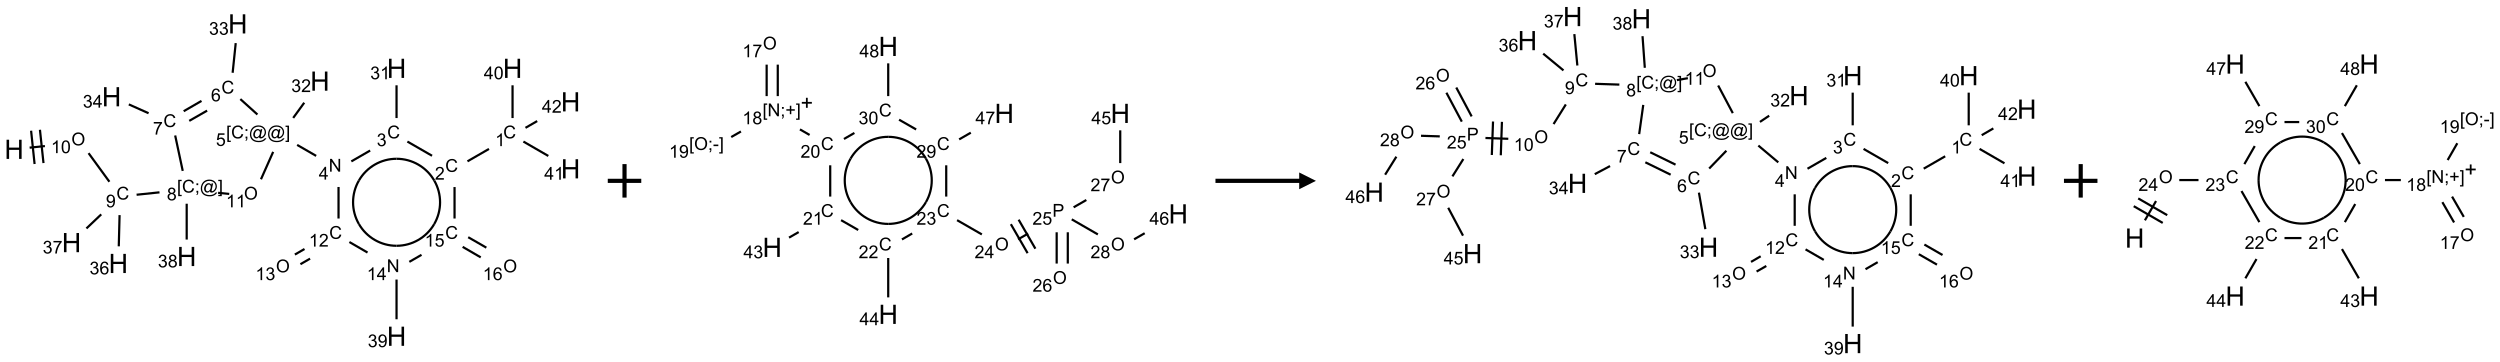 <?xml version="1.0" encoding="UTF-8"?>
<svg xmlns="http://www.w3.org/2000/svg" xmlns:xlink="http://www.w3.org/1999/xlink" width="1493" height="216" viewBox="0 0 1493 216">
<defs>
<g>
<g id="glyph-0-0">
<path d="M 2 0 L 2 -10 L 10 -10 L 10 0 Z M 2.25 -0.25 L 9.75 -0.25 L 9.75 -9.75 L 2.25 -9.75 Z M 2.25 -0.25 "/>
</g>
<g id="glyph-0-1">
<path d="M 1.281 0 L 1.281 -11.453 L 2.797 -11.453 L 2.797 -6.75 L 8.75 -6.75 L 8.75 -11.453 L 10.266 -11.453 L 10.266 0 L 8.75 0 L 8.75 -5.398 L 2.797 -5.398 L 2.797 0 Z M 1.281 0 "/>
</g>
<g id="glyph-1-0">
<path d="M 1.332 0 L 1.332 -6.668 L 6.668 -6.668 L 6.668 0 Z M 1.5 -0.168 L 6.5 -0.168 L 6.5 -6.5 L 1.5 -6.5 Z M 1.5 -0.168 "/>
</g>
<g id="glyph-1-1">
<path d="M 0.516 -3.719 C 0.516 -4.984 0.855 -5.977 1.535 -6.695 C 2.215 -7.414 3.094 -7.77 4.172 -7.77 C 4.875 -7.77 5.512 -7.602 6.078 -7.266 C 6.645 -6.93 7.074 -6.461 7.371 -5.855 C 7.668 -5.254 7.816 -4.57 7.816 -3.809 C 7.816 -3.035 7.66 -2.34 7.348 -1.73 C 7.035 -1.117 6.594 -0.656 6.02 -0.34 C 5.449 -0.027 4.828 0.129 4.168 0.129 C 3.449 0.129 2.805 -0.043 2.238 -0.391 C 1.672 -0.738 1.246 -1.211 0.953 -1.812 C 0.66 -2.414 0.516 -3.047 0.516 -3.719 Z M 1.559 -3.703 C 1.559 -2.781 1.805 -2.059 2.301 -1.527 C 2.793 -1 3.414 -0.734 4.16 -0.734 C 4.922 -0.734 5.547 -1 6.039 -1.535 C 6.531 -2.07 6.777 -2.828 6.777 -3.812 C 6.777 -4.434 6.672 -4.977 6.461 -5.441 C 6.25 -5.902 5.945 -6.262 5.539 -6.52 C 5.133 -6.773 4.68 -6.902 4.176 -6.902 C 3.461 -6.902 2.848 -6.656 2.332 -6.164 C 1.816 -5.672 1.559 -4.852 1.559 -3.703 Z M 1.559 -3.703 "/>
</g>
<g id="glyph-1-2">
<path d="M 3.973 0 L 3.035 0 L 3.035 -5.973 C 2.809 -5.758 2.516 -5.543 2.148 -5.328 C 1.781 -5.113 1.453 -4.953 1.16 -4.844 L 1.16 -5.75 C 1.684 -5.996 2.145 -6.297 2.535 -6.645 C 2.93 -6.996 3.207 -7.336 3.371 -7.668 L 3.973 -7.668 Z M 3.973 0 "/>
</g>
<g id="glyph-1-3">
<path d="M 0.441 -3.766 C 0.441 -4.668 0.535 -5.395 0.723 -5.945 C 0.906 -6.496 1.184 -6.922 1.551 -7.219 C 1.918 -7.516 2.375 -7.668 2.934 -7.668 C 3.344 -7.668 3.703 -7.586 4.012 -7.418 C 4.32 -7.254 4.574 -7.016 4.777 -6.707 C 4.977 -6.395 5.137 -6.016 5.25 -5.57 C 5.363 -5.125 5.422 -4.523 5.422 -3.766 C 5.422 -2.871 5.328 -2.148 5.145 -1.598 C 4.961 -1.047 4.688 -0.621 4.32 -0.32 C 3.953 -0.02 3.492 0.129 2.934 0.129 C 2.195 0.129 1.617 -0.133 1.199 -0.66 C 0.695 -1.297 0.441 -2.332 0.441 -3.766 Z M 1.406 -3.766 C 1.406 -2.512 1.555 -1.68 1.848 -1.262 C 2.141 -0.848 2.5 -0.641 2.934 -0.641 C 3.363 -0.641 3.727 -0.848 4.02 -1.266 C 4.312 -1.684 4.457 -2.516 4.457 -3.766 C 4.457 -5.023 4.312 -5.859 4.02 -6.27 C 3.727 -6.684 3.359 -6.891 2.922 -6.891 C 2.492 -6.891 2.148 -6.707 1.891 -6.344 C 1.566 -5.879 1.406 -5.02 1.406 -3.766 Z M 1.406 -3.766 "/>
</g>
<g id="glyph-1-4">
<path d="M 6.27 -2.676 L 7.281 -2.422 C 7.07 -1.594 6.688 -0.961 6.137 -0.523 C 5.586 -0.086 4.914 0.129 4.121 0.129 C 3.297 0.129 2.629 -0.039 2.113 -0.371 C 1.598 -0.707 1.203 -1.191 0.934 -1.828 C 0.664 -2.465 0.531 -3.145 0.531 -3.875 C 0.531 -4.672 0.684 -5.363 0.988 -5.957 C 1.293 -6.547 1.723 -6.996 2.285 -7.305 C 2.844 -7.613 3.461 -7.766 4.137 -7.766 C 4.898 -7.766 5.543 -7.57 6.062 -7.184 C 6.582 -6.793 6.945 -6.246 7.152 -5.543 L 6.156 -5.309 C 5.98 -5.863 5.723 -6.266 5.387 -6.52 C 5.051 -6.773 4.625 -6.902 4.113 -6.902 C 3.527 -6.902 3.039 -6.762 2.645 -6.48 C 2.25 -6.199 1.973 -5.82 1.812 -5.348 C 1.652 -4.871 1.574 -4.383 1.574 -3.879 C 1.574 -3.23 1.668 -2.664 1.855 -2.18 C 2.047 -1.695 2.34 -1.332 2.738 -1.094 C 3.137 -0.855 3.57 -0.734 4.035 -0.734 C 4.602 -0.734 5.082 -0.898 5.473 -1.223 C 5.867 -1.551 6.133 -2.035 6.27 -2.676 Z M 6.27 -2.676 "/>
</g>
<g id="glyph-1-5">
<path d="M 0.582 -1.766 L 1.484 -1.848 C 1.562 -1.426 1.707 -1.117 1.922 -0.926 C 2.137 -0.734 2.414 -0.641 2.75 -0.641 C 3.039 -0.641 3.289 -0.707 3.508 -0.84 C 3.727 -0.973 3.902 -1.148 4.043 -1.367 C 4.18 -1.586 4.297 -1.887 4.391 -2.262 C 4.484 -2.637 4.531 -3.016 4.531 -3.406 C 4.531 -3.449 4.531 -3.512 4.527 -3.594 C 4.34 -3.297 4.082 -3.055 3.758 -2.867 C 3.434 -2.68 3.082 -2.59 2.703 -2.59 C 2.07 -2.59 1.535 -2.816 1.098 -3.277 C 0.66 -3.734 0.441 -4.34 0.441 -5.09 C 0.441 -5.863 0.672 -6.484 1.129 -6.957 C 1.586 -7.43 2.156 -7.668 2.844 -7.668 C 3.34 -7.668 3.793 -7.531 4.207 -7.266 C 4.617 -7 4.93 -6.617 5.145 -6.121 C 5.355 -5.629 5.465 -4.91 5.465 -3.973 C 5.465 -2.996 5.359 -2.223 5.145 -1.645 C 4.934 -1.066 4.617 -0.625 4.199 -0.324 C 3.781 -0.02 3.293 0.129 2.73 0.129 C 2.133 0.129 1.645 -0.035 1.266 -0.367 C 0.887 -0.699 0.66 -1.164 0.582 -1.766 Z M 4.422 -5.137 C 4.422 -5.676 4.277 -6.102 3.992 -6.418 C 3.707 -6.734 3.359 -6.891 2.957 -6.891 C 2.543 -6.891 2.18 -6.719 1.871 -6.379 C 1.562 -6.039 1.406 -5.598 1.406 -5.059 C 1.406 -4.57 1.555 -4.176 1.848 -3.871 C 2.141 -3.566 2.5 -3.418 2.934 -3.418 C 3.367 -3.418 3.723 -3.57 4.004 -3.871 C 4.281 -4.176 4.422 -4.598 4.422 -5.137 Z M 4.422 -5.137 "/>
</g>
<g id="glyph-1-6">
<path d="M 0.723 2.121 L 0.723 -7.637 L 2.793 -7.637 L 2.793 -6.859 L 1.66 -6.859 L 1.66 1.344 L 2.793 1.344 L 2.793 2.121 Z M 0.723 2.121 "/>
</g>
<g id="glyph-1-7">
<path d="M 0.949 -4.465 L 0.949 -5.531 L 2.016 -5.531 L 2.016 -4.465 Z M 0.949 0 L 0.949 -1.066 L 2.016 -1.066 L 2.016 0 C 2.016 0.391 1.945 0.711 1.809 0.949 C 1.668 1.191 1.449 1.379 1.145 1.512 L 0.887 1.109 C 1.082 1.023 1.23 0.895 1.324 0.727 C 1.418 0.559 1.469 0.316 1.48 0 Z M 0.949 0 "/>
</g>
<g id="glyph-1-8">
<path d="M 6.047 -0.848 C 5.82 -0.59 5.57 -0.379 5.289 -0.223 C 5.008 -0.062 4.73 0.016 4.449 0.016 C 4.141 0.016 3.84 -0.074 3.547 -0.254 C 3.254 -0.434 3.02 -0.715 2.836 -1.09 C 2.652 -1.465 2.562 -1.875 2.562 -2.324 C 2.562 -2.875 2.703 -3.43 2.988 -3.98 C 3.27 -4.535 3.621 -4.953 4.043 -5.23 C 4.461 -5.508 4.871 -5.645 5.266 -5.645 C 5.566 -5.645 5.855 -5.566 6.129 -5.41 C 6.402 -5.25 6.641 -5.012 6.84 -4.688 L 7.016 -5.496 L 7.949 -5.496 L 7.199 -2 C 7.094 -1.516 7.043 -1.246 7.043 -1.191 C 7.043 -1.098 7.078 -1.02 7.148 -0.949 C 7.219 -0.883 7.305 -0.848 7.406 -0.848 C 7.59 -0.848 7.832 -0.953 8.129 -1.168 C 8.527 -1.445 8.84 -1.816 9.07 -2.285 C 9.301 -2.75 9.418 -3.234 9.418 -3.73 C 9.418 -4.309 9.27 -4.852 8.973 -5.355 C 8.676 -5.859 8.23 -6.262 7.645 -6.562 C 7.055 -6.863 6.406 -7.016 5.691 -7.016 C 4.879 -7.016 4.137 -6.824 3.465 -6.445 C 2.793 -6.066 2.273 -5.52 1.902 -4.809 C 1.535 -4.098 1.348 -3.34 1.348 -2.527 C 1.348 -1.676 1.535 -0.941 1.902 -0.328 C 2.273 0.285 2.809 0.742 3.508 1.035 C 4.207 1.328 4.984 1.473 5.832 1.473 C 6.742 1.473 7.504 1.32 8.121 1.016 C 8.734 0.711 9.195 0.34 9.5 -0.098 L 10.441 -0.098 C 10.266 0.266 9.961 0.637 9.531 1.016 C 9.102 1.395 8.59 1.695 7.996 1.914 C 7.402 2.133 6.688 2.246 5.848 2.246 C 5.078 2.246 4.367 2.145 3.715 1.949 C 3.066 1.75 2.512 1.453 2.051 1.055 C 1.594 0.656 1.25 0.199 1.016 -0.316 C 0.723 -0.973 0.578 -1.684 0.578 -2.441 C 0.578 -3.289 0.75 -4.098 1.098 -4.863 C 1.523 -5.805 2.125 -6.527 2.902 -7.027 C 3.684 -7.527 4.629 -7.777 5.738 -7.777 C 6.602 -7.777 7.375 -7.602 8.059 -7.246 C 8.746 -6.895 9.285 -6.371 9.684 -5.672 C 10.02 -5.07 10.188 -4.418 10.188 -3.715 C 10.188 -2.707 9.832 -1.812 9.125 -1.031 C 8.492 -0.328 7.801 0.02 7.051 0.02 C 6.812 0.02 6.617 -0.016 6.473 -0.09 C 6.324 -0.16 6.215 -0.266 6.145 -0.402 C 6.102 -0.488 6.066 -0.637 6.047 -0.848 Z M 3.527 -2.262 C 3.527 -1.785 3.641 -1.414 3.863 -1.152 C 4.09 -0.887 4.348 -0.754 4.641 -0.754 C 4.836 -0.754 5.039 -0.812 5.254 -0.93 C 5.469 -1.047 5.676 -1.219 5.871 -1.449 C 6.066 -1.676 6.23 -1.969 6.355 -2.32 C 6.48 -2.672 6.543 -3.027 6.543 -3.379 C 6.543 -3.852 6.426 -4.219 6.191 -4.48 C 5.957 -4.738 5.672 -4.871 5.332 -4.871 C 5.109 -4.871 4.902 -4.812 4.707 -4.699 C 4.512 -4.586 4.32 -4.406 4.137 -4.156 C 3.953 -3.906 3.805 -3.602 3.691 -3.246 C 3.582 -2.887 3.527 -2.559 3.527 -2.262 Z M 3.527 -2.262 "/>
</g>
<g id="glyph-1-9">
<path d="M 2.27 2.121 L 0.203 2.121 L 0.203 1.344 L 1.332 1.344 L 1.332 -6.859 L 0.203 -6.859 L 0.203 -7.637 L 2.27 -7.637 Z M 2.27 2.121 "/>
</g>
<g id="glyph-1-10">
<path d="M 1.887 -4.141 C 1.496 -4.281 1.207 -4.484 1.02 -4.75 C 0.832 -5.016 0.738 -5.328 0.738 -5.699 C 0.738 -6.254 0.938 -6.719 1.34 -7.098 C 1.738 -7.477 2.27 -7.668 2.934 -7.668 C 3.598 -7.668 4.137 -7.473 4.543 -7.086 C 4.949 -6.699 5.152 -6.227 5.152 -5.672 C 5.152 -5.316 5.059 -5.008 4.871 -4.746 C 4.688 -4.484 4.406 -4.281 4.027 -4.141 C 4.496 -3.988 4.852 -3.742 5.098 -3.402 C 5.34 -3.062 5.465 -2.656 5.465 -2.184 C 5.465 -1.531 5.234 -0.98 4.77 -0.535 C 4.309 -0.09 3.703 0.129 2.949 0.129 C 2.195 0.129 1.586 -0.094 1.125 -0.539 C 0.664 -0.984 0.434 -1.543 0.434 -2.207 C 0.434 -2.703 0.559 -3.121 0.809 -3.457 C 1.062 -3.793 1.422 -4.02 1.887 -4.141 Z M 1.699 -5.73 C 1.699 -5.367 1.812 -5.074 2.047 -4.844 C 2.281 -4.613 2.582 -4.5 2.953 -4.5 C 3.312 -4.5 3.609 -4.613 3.84 -4.84 C 4.07 -5.066 4.188 -5.348 4.188 -5.676 C 4.188 -6.02 4.07 -6.309 3.832 -6.543 C 3.594 -6.777 3.297 -6.895 2.941 -6.895 C 2.586 -6.895 2.289 -6.781 2.051 -6.551 C 1.816 -6.324 1.699 -6.047 1.699 -5.73 Z M 1.395 -2.203 C 1.395 -1.938 1.461 -1.676 1.586 -1.426 C 1.711 -1.176 1.902 -0.984 2.152 -0.848 C 2.402 -0.711 2.672 -0.641 2.957 -0.641 C 3.406 -0.641 3.777 -0.785 4.066 -1.074 C 4.359 -1.363 4.504 -1.727 4.504 -2.172 C 4.504 -2.625 4.355 -2.996 4.055 -3.293 C 3.754 -3.586 3.379 -3.734 2.926 -3.734 C 2.484 -3.734 2.121 -3.59 1.832 -3.297 C 1.543 -3.004 1.395 -2.641 1.395 -2.203 Z M 1.395 -2.203 "/>
</g>
<g id="glyph-1-11">
<path d="M 0.449 -2.016 L 1.387 -2.141 C 1.492 -1.609 1.676 -1.227 1.934 -0.992 C 2.191 -0.758 2.508 -0.641 2.879 -0.641 C 3.32 -0.641 3.695 -0.793 3.996 -1.098 C 4.301 -1.402 4.453 -1.781 4.453 -2.234 C 4.453 -2.664 4.312 -3.02 4.031 -3.301 C 3.75 -3.578 3.391 -3.719 2.957 -3.719 C 2.781 -3.719 2.562 -3.684 2.297 -3.613 L 2.402 -4.438 C 2.465 -4.43 2.516 -4.426 2.551 -4.426 C 2.949 -4.426 3.312 -4.531 3.629 -4.738 C 3.949 -4.949 4.109 -5.27 4.109 -5.703 C 4.109 -6.047 3.992 -6.332 3.762 -6.559 C 3.527 -6.785 3.227 -6.895 2.859 -6.895 C 2.496 -6.895 2.191 -6.781 1.949 -6.551 C 1.707 -6.324 1.547 -5.98 1.48 -5.52 L 0.543 -5.688 C 0.656 -6.316 0.918 -6.805 1.324 -7.148 C 1.73 -7.492 2.234 -7.668 2.84 -7.668 C 3.254 -7.668 3.641 -7.578 3.988 -7.398 C 4.34 -7.219 4.609 -6.977 4.793 -6.668 C 4.98 -6.359 5.074 -6.031 5.074 -5.684 C 5.074 -5.352 4.984 -5.051 4.809 -4.781 C 4.629 -4.512 4.367 -4.297 4.02 -4.137 C 4.473 -4.031 4.824 -3.816 5.074 -3.488 C 5.324 -3.16 5.449 -2.75 5.449 -2.254 C 5.449 -1.59 5.203 -1.023 4.719 -0.559 C 4.234 -0.098 3.617 0.137 2.875 0.137 C 2.203 0.137 1.648 -0.062 1.207 -0.465 C 0.762 -0.863 0.512 -1.379 0.449 -2.016 Z M 0.449 -2.016 "/>
</g>
<g id="glyph-1-12">
<path d="M 0.504 -6.637 L 0.504 -7.535 L 5.449 -7.535 L 5.449 -6.809 C 4.961 -6.289 4.48 -5.602 4.004 -4.746 C 3.527 -3.887 3.156 -3.004 2.895 -2.098 C 2.707 -1.461 2.59 -0.762 2.535 0 L 1.574 0 C 1.582 -0.602 1.703 -1.328 1.926 -2.176 C 2.152 -3.027 2.477 -3.848 2.898 -4.637 C 3.32 -5.426 3.77 -6.094 4.246 -6.637 Z M 0.504 -6.637 "/>
</g>
<g id="glyph-1-13">
<path d="M 3.449 0 L 3.449 -1.828 L 0.137 -1.828 L 0.137 -2.688 L 3.621 -7.637 L 4.387 -7.637 L 4.387 -2.688 L 5.418 -2.688 L 5.418 -1.828 L 4.387 -1.828 L 4.387 0 Z M 3.449 -2.688 L 3.449 -6.129 L 1.059 -2.688 Z M 3.449 -2.688 "/>
</g>
<g id="glyph-1-14">
<path d="M 5.309 -5.766 L 4.375 -5.691 C 4.293 -6.059 4.172 -6.328 4.02 -6.496 C 3.766 -6.762 3.453 -6.895 3.082 -6.895 C 2.785 -6.895 2.523 -6.812 2.297 -6.645 C 2 -6.43 1.77 -6.117 1.598 -5.703 C 1.43 -5.289 1.34 -4.703 1.332 -3.938 C 1.559 -4.281 1.836 -4.535 2.16 -4.703 C 2.488 -4.871 2.828 -4.953 3.188 -4.953 C 3.812 -4.953 4.344 -4.723 4.785 -4.262 C 5.223 -3.801 5.441 -3.207 5.441 -2.48 C 5.441 -2 5.34 -1.555 5.133 -1.145 C 4.926 -0.73 4.641 -0.418 4.281 -0.199 C 3.922 0.02 3.512 0.129 3.051 0.129 C 2.27 0.129 1.633 -0.156 1.141 -0.73 C 0.648 -1.305 0.402 -2.254 0.402 -3.574 C 0.402 -5.051 0.672 -6.121 1.219 -6.793 C 1.695 -7.375 2.336 -7.668 3.141 -7.668 C 3.742 -7.668 4.234 -7.5 4.617 -7.16 C 5 -6.824 5.23 -6.359 5.309 -5.766 Z M 1.48 -2.473 C 1.48 -2.152 1.547 -1.844 1.684 -1.547 C 1.82 -1.25 2.016 -1.027 2.262 -0.871 C 2.508 -0.719 2.766 -0.641 3.035 -0.641 C 3.434 -0.641 3.773 -0.801 4.059 -1.121 C 4.344 -1.441 4.484 -1.875 4.484 -2.422 C 4.484 -2.949 4.344 -3.367 4.062 -3.668 C 3.781 -3.973 3.426 -4.125 3 -4.125 C 2.578 -4.125 2.219 -3.973 1.922 -3.668 C 1.625 -3.363 1.48 -2.969 1.48 -2.473 Z M 1.48 -2.473 "/>
</g>
<g id="glyph-1-15">
<path d="M 0.441 -2 L 1.426 -2.082 C 1.5 -1.605 1.668 -1.242 1.934 -1.004 C 2.199 -0.762 2.52 -0.641 2.895 -0.641 C 3.348 -0.641 3.73 -0.812 4.043 -1.152 C 4.355 -1.492 4.512 -1.941 4.512 -2.504 C 4.512 -3.039 4.359 -3.461 4.059 -3.77 C 3.758 -4.078 3.367 -4.234 2.879 -4.234 C 2.578 -4.234 2.305 -4.164 2.062 -4.027 C 1.82 -3.891 1.629 -3.715 1.488 -3.496 L 0.609 -3.609 L 1.348 -7.531 L 5.145 -7.531 L 5.145 -6.637 L 2.098 -6.637 L 1.688 -4.582 C 2.145 -4.902 2.625 -5.062 3.129 -5.062 C 3.797 -5.062 4.359 -4.832 4.816 -4.371 C 5.277 -3.91 5.504 -3.312 5.504 -2.59 C 5.504 -1.898 5.305 -1.301 4.902 -0.797 C 4.41 -0.18 3.742 0.129 2.895 0.129 C 2.199 0.129 1.633 -0.062 1.195 -0.453 C 0.758 -0.844 0.504 -1.359 0.441 -2 Z M 0.441 -2 "/>
</g>
<g id="glyph-1-16">
<path d="M 0.812 0 L 0.812 -7.637 L 1.848 -7.637 L 5.859 -1.641 L 5.859 -7.637 L 6.828 -7.637 L 6.828 0 L 5.793 0 L 1.781 -6 L 1.781 0 Z M 0.812 0 "/>
</g>
<g id="glyph-1-17">
<path d="M 5.371 -0.902 L 5.371 0 L 0.324 0 C 0.316 -0.227 0.352 -0.441 0.434 -0.652 C 0.562 -0.996 0.766 -1.332 1.051 -1.668 C 1.332 -2 1.742 -2.387 2.277 -2.824 C 3.105 -3.504 3.668 -4.043 3.957 -4.441 C 4.25 -4.84 4.395 -5.215 4.395 -5.566 C 4.395 -5.938 4.262 -6.254 3.996 -6.508 C 3.73 -6.762 3.387 -6.891 2.957 -6.891 C 2.508 -6.891 2.145 -6.754 1.875 -6.484 C 1.605 -6.215 1.469 -5.84 1.465 -5.359 L 0.5 -5.457 C 0.566 -6.176 0.812 -6.727 1.246 -7.102 C 1.676 -7.477 2.254 -7.668 2.98 -7.668 C 3.711 -7.668 4.293 -7.465 4.719 -7.059 C 5.145 -6.652 5.359 -6.148 5.359 -5.547 C 5.359 -5.242 5.297 -4.941 5.172 -4.645 C 5.047 -4.352 4.84 -4.039 4.551 -3.715 C 4.262 -3.387 3.777 -2.938 3.105 -2.371 C 2.543 -1.898 2.18 -1.578 2.02 -1.41 C 1.859 -1.242 1.73 -1.07 1.625 -0.902 Z M 5.371 -0.902 "/>
</g>
<g id="glyph-1-18">
<path d="M 2.672 -1.234 L 2.672 -3.328 L 0.594 -3.328 L 0.594 -4.203 L 2.672 -4.203 L 2.672 -6.281 L 3.559 -6.281 L 3.559 -4.203 L 5.637 -4.203 L 5.637 -3.328 L 3.559 -3.328 L 3.559 -1.234 Z M 2.672 -1.234 "/>
</g>
<g id="glyph-1-19">
<path d="M 0.34 -2.293 L 0.34 -3.234 L 3.219 -3.234 L 3.219 -2.293 Z M 0.34 -2.293 "/>
</g>
<g id="glyph-1-20">
<path d="M 0.824 0 L 0.824 -7.637 L 3.703 -7.637 C 4.211 -7.637 4.598 -7.609 4.863 -7.562 C 5.238 -7.5 5.555 -7.383 5.809 -7.207 C 6.062 -7.031 6.266 -6.785 6.418 -6.469 C 6.574 -6.152 6.652 -5.805 6.652 -5.426 C 6.652 -4.777 6.445 -4.227 6.031 -3.777 C 5.617 -3.328 4.871 -3.105 3.793 -3.105 L 1.832 -3.105 L 1.832 0 Z M 1.832 -4.004 L 3.809 -4.004 C 4.461 -4.004 4.922 -4.125 5.199 -4.371 C 5.473 -4.613 5.609 -4.953 5.609 -5.395 C 5.609 -5.715 5.527 -5.988 5.367 -6.215 C 5.207 -6.441 4.992 -6.594 4.73 -6.668 C 4.559 -6.711 4.246 -6.734 3.785 -6.734 L 1.832 -6.734 Z M 1.832 -4.004 "/>
</g>
</g>
</defs>
<path fill="none" stroke-width="0.033" stroke-linecap="butt" stroke-linejoin="miter" stroke="rgb(0%, 0%, 0%)" stroke-opacity="1" stroke-miterlimit="10" d="M 0.232 1.848 L 0.46 1.824 " transform="matrix(40, 0, 0, 40, 8.412, 14.262)"/>
<path fill="none" stroke-width="0.033" stroke-linecap="butt" stroke-linejoin="miter" stroke="rgb(0%, 0%, 0%)" stroke-opacity="1" stroke-miterlimit="10" d="M 0.439 2.078 L 0.386 1.581 " transform="matrix(40, 0, 0, 40, 8.412, 14.262)"/>
<path fill="none" stroke-width="0.033" stroke-linecap="butt" stroke-linejoin="miter" stroke="rgb(0%, 0%, 0%)" stroke-opacity="1" stroke-miterlimit="10" d="M 0.306 2.092 L 0.254 1.595 " transform="matrix(40, 0, 0, 40, 8.412, 14.262)"/>
<path fill="none" stroke-width="0.033" stroke-linecap="butt" stroke-linejoin="miter" stroke="rgb(0%, 0%, 0%)" stroke-opacity="1" stroke-miterlimit="10" d="M 1.112 1.93 L 1.423 2.357 " transform="matrix(40, 0, 0, 40, 8.412, 14.262)"/>
<path fill="none" stroke-width="0.033" stroke-linecap="butt" stroke-linejoin="miter" stroke="rgb(0%, 0%, 0%)" stroke-opacity="1" stroke-miterlimit="10" d="M 1.829 2.551 L 2.171 2.515 " transform="matrix(40, 0, 0, 40, 8.412, 14.262)"/>
<path fill="none" stroke-width="0.033" stroke-linecap="butt" stroke-linejoin="miter" stroke="rgb(0%, 0%, 0%)" stroke-opacity="1" stroke-miterlimit="10" d="M 2.577 2.685 L 2.577 3.22 " transform="matrix(40, 0, 0, 40, 8.412, 14.262)"/>
<path fill="none" stroke-width="0.033" stroke-linecap="butt" stroke-linejoin="miter" stroke="rgb(0%, 0%, 0%)" stroke-opacity="1" stroke-miterlimit="10" d="M 2.518 2.195 L 2.405 1.666 " transform="matrix(40, 0, 0, 40, 8.412, 14.262)"/>
<path fill="none" stroke-width="0.033" stroke-linecap="butt" stroke-linejoin="miter" stroke="rgb(0%, 0%, 0%)" stroke-opacity="1" stroke-miterlimit="10" d="M 2.008 1.334 L 1.713 1.202 " transform="matrix(40, 0, 0, 40, 8.412, 14.262)"/>
<path fill="none" stroke-width="0.033" stroke-linecap="butt" stroke-linejoin="miter" stroke="rgb(0%, 0%, 0%)" stroke-opacity="1" stroke-miterlimit="10" d="M 2.615 1.448 L 2.882 1.295 " transform="matrix(40, 0, 0, 40, 8.412, 14.262)"/>
<path fill="none" stroke-width="0.033" stroke-linecap="butt" stroke-linejoin="miter" stroke="rgb(0%, 0%, 0%)" stroke-opacity="1" stroke-miterlimit="10" d="M 2.532 1.304 L 2.798 1.15 " transform="matrix(40, 0, 0, 40, 8.412, 14.262)"/>
<path fill="none" stroke-width="0.033" stroke-linecap="butt" stroke-linejoin="miter" stroke="rgb(0%, 0%, 0%)" stroke-opacity="1" stroke-miterlimit="10" d="M 3.263 0.73 L 3.309 0.287 " transform="matrix(40, 0, 0, 40, 8.412, 14.262)"/>
<path fill="none" stroke-width="0.033" stroke-linecap="butt" stroke-linejoin="miter" stroke="rgb(0%, 0%, 0%)" stroke-opacity="1" stroke-miterlimit="10" d="M 3.378 1.123 L 3.633 1.353 " transform="matrix(40, 0, 0, 40, 8.412, 14.262)"/>
<path fill="none" stroke-width="0.033" stroke-linecap="butt" stroke-linejoin="miter" stroke="rgb(0%, 0%, 0%)" stroke-opacity="1" stroke-miterlimit="10" d="M 4.226 1.807 L 4.51 1.971 " transform="matrix(40, 0, 0, 40, 8.412, 14.262)"/>
<path fill="none" stroke-width="0.033" stroke-linecap="butt" stroke-linejoin="miter" stroke="rgb(0%, 0%, 0%)" stroke-opacity="1" stroke-miterlimit="10" d="M 5.035 2.053 L 5.316 1.891 " transform="matrix(40, 0, 0, 40, 8.412, 14.262)"/>
<path fill="none" stroke-width="0.033" stroke-linecap="butt" stroke-linejoin="miter" stroke="rgb(0%, 0%, 0%)" stroke-opacity="1" stroke-miterlimit="10" d="M 5.71 1.406 L 5.71 0.917 " transform="matrix(40, 0, 0, 40, 8.412, 14.262)"/>
<path fill="none" stroke-width="0.033" stroke-linecap="butt" stroke-linejoin="miter" stroke="rgb(0%, 0%, 0%)" stroke-opacity="1" stroke-miterlimit="10" d="M 5.872 1.757 L 6.24 1.969 " transform="matrix(40, 0, 0, 40, 8.412, 14.262)"/>
<path fill="none" stroke-width="0.033" stroke-linecap="butt" stroke-linejoin="miter" stroke="rgb(0%, 0%, 0%)" stroke-opacity="1" stroke-miterlimit="10" d="M 6.769 2.052 L 7.09 1.867 " transform="matrix(40, 0, 0, 40, 8.412, 14.262)"/>
<path fill="none" stroke-width="0.033" stroke-linecap="butt" stroke-linejoin="miter" stroke="rgb(0%, 0%, 0%)" stroke-opacity="1" stroke-miterlimit="10" d="M 7.442 1.406 L 7.442 0.917 " transform="matrix(40, 0, 0, 40, 8.412, 14.262)"/>
<path fill="none" stroke-width="0.033" stroke-linecap="butt" stroke-linejoin="miter" stroke="rgb(0%, 0%, 0%)" stroke-opacity="1" stroke-miterlimit="10" d="M 7.604 1.757 L 7.976 1.972 " transform="matrix(40, 0, 0, 40, 8.412, 14.262)"/>
<path fill="none" stroke-width="0.033" stroke-linecap="butt" stroke-linejoin="miter" stroke="rgb(0%, 0%, 0%)" stroke-opacity="1" stroke-miterlimit="10" d="M 7.635 1.552 L 7.81 1.451 " transform="matrix(40, 0, 0, 40, 8.412, 14.262)"/>
<path fill="none" stroke-width="0.033" stroke-linecap="butt" stroke-linejoin="miter" stroke="rgb(0%, 0%, 0%)" stroke-opacity="1" stroke-miterlimit="10" d="M 6.576 2.436 L 6.576 2.906 " transform="matrix(40, 0, 0, 40, 8.412, 14.262)"/>
<path fill="none" stroke-width="0.033" stroke-linecap="butt" stroke-linejoin="miter" stroke="rgb(0%, 0%, 0%)" stroke-opacity="1" stroke-miterlimit="10" d="M 6.697 3.329 L 6.967 3.486 " transform="matrix(40, 0, 0, 40, 8.412, 14.262)"/>
<path fill="none" stroke-width="0.033" stroke-linecap="butt" stroke-linejoin="miter" stroke="rgb(0%, 0%, 0%)" stroke-opacity="1" stroke-miterlimit="10" d="M 6.78 3.185 L 7.051 3.341 " transform="matrix(40, 0, 0, 40, 8.412, 14.262)"/>
<path fill="none" stroke-width="0.033" stroke-linecap="butt" stroke-linejoin="miter" stroke="rgb(0%, 0%, 0%)" stroke-opacity="1" stroke-miterlimit="10" d="M 6.083 3.448 L 5.901 3.553 " transform="matrix(40, 0, 0, 40, 8.412, 14.262)"/>
<path fill="none" stroke-width="0.033" stroke-linecap="butt" stroke-linejoin="miter" stroke="rgb(0%, 0%, 0%)" stroke-opacity="1" stroke-miterlimit="10" d="M 5.71 3.817 L 5.71 4.41 " transform="matrix(40, 0, 0, 40, 8.412, 14.262)"/>
<path fill="none" stroke-width="0.033" stroke-linecap="butt" stroke-linejoin="miter" stroke="rgb(0%, 0%, 0%)" stroke-opacity="1" stroke-miterlimit="10" d="M 5.277 3.414 L 5.006 3.257 " transform="matrix(40, 0, 0, 40, 8.412, 14.262)"/>
<path fill="none" stroke-width="0.033" stroke-linecap="butt" stroke-linejoin="miter" stroke="rgb(0%, 0%, 0%)" stroke-opacity="1" stroke-miterlimit="10" d="M 4.844 2.906 L 4.844 2.435 " transform="matrix(40, 0, 0, 40, 8.412, 14.262)"/>
<path fill="none" stroke-width="0.033" stroke-linecap="butt" stroke-linejoin="miter" stroke="rgb(0%, 0%, 0%)" stroke-opacity="1" stroke-miterlimit="10" d="M 4.336 3.361 L 4.192 3.444 " transform="matrix(40, 0, 0, 40, 8.412, 14.262)"/>
<path fill="none" stroke-width="0.033" stroke-linecap="butt" stroke-linejoin="miter" stroke="rgb(0%, 0%, 0%)" stroke-opacity="1" stroke-miterlimit="10" d="M 4.419 3.505 L 4.275 3.588 " transform="matrix(40, 0, 0, 40, 8.412, 14.262)"/>
<path fill="none" stroke-width="0.033" stroke-linecap="butt" stroke-linejoin="miter" stroke="rgb(0%, 0%, 0%)" stroke-opacity="1" stroke-miterlimit="10" d="M 4.167 1.404 L 4.332 1.177 " transform="matrix(40, 0, 0, 40, 8.412, 14.262)"/>
<path fill="none" stroke-width="0.033" stroke-linecap="butt" stroke-linejoin="miter" stroke="rgb(0%, 0%, 0%)" stroke-opacity="1" stroke-miterlimit="10" d="M 3.868 1.911 L 3.686 2.32 " transform="matrix(40, 0, 0, 40, 8.412, 14.262)"/>
<path fill="none" stroke-width="0.033" stroke-linecap="butt" stroke-linejoin="miter" stroke="rgb(0%, 0%, 0%)" stroke-opacity="1" stroke-miterlimit="10" d="M 3.212 2.539 L 3.046 2.522 " transform="matrix(40, 0, 0, 40, 8.412, 14.262)"/>
<path fill="none" stroke-width="0.033" stroke-linecap="butt" stroke-linejoin="miter" stroke="rgb(0%, 0%, 0%)" stroke-opacity="1" stroke-miterlimit="10" d="M 1.575 2.855 L 1.563 3.321 " transform="matrix(40, 0, 0, 40, 8.412, 14.262)"/>
<path fill="none" stroke-width="0.033" stroke-linecap="butt" stroke-linejoin="miter" stroke="rgb(0%, 0%, 0%)" stroke-opacity="1" stroke-miterlimit="10" d="M 1.301 2.844 L 1.08 3.054 " transform="matrix(40, 0, 0, 40, 8.412, 14.262)"/>
<path fill="none" stroke-width="0.033" stroke-linecap="butt" stroke-linejoin="miter" stroke="rgb(0%, 0%, 0%)" stroke-opacity="1" stroke-miterlimit="10" d="M 5.148 2.339 C 5.264 2.138 5.478 2.014 5.71 2.014 " transform="matrix(40, 0, 0, 40, 8.412, 14.262)"/>
<path fill="none" stroke-width="0.033" stroke-linecap="butt" stroke-linejoin="miter" stroke="rgb(0%, 0%, 0%)" stroke-opacity="1" stroke-miterlimit="10" d="M 5.148 2.988 C 5.032 2.787 5.032 2.54 5.148 2.339 " transform="matrix(40, 0, 0, 40, 8.412, 14.262)"/>
<path fill="none" stroke-width="0.033" stroke-linecap="butt" stroke-linejoin="miter" stroke="rgb(0%, 0%, 0%)" stroke-opacity="1" stroke-miterlimit="10" d="M 5.71 3.313 C 5.478 3.313 5.264 3.189 5.148 2.988 " transform="matrix(40, 0, 0, 40, 8.412, 14.262)"/>
<path fill="none" stroke-width="0.033" stroke-linecap="butt" stroke-linejoin="miter" stroke="rgb(0%, 0%, 0%)" stroke-opacity="1" stroke-miterlimit="10" d="M 6.273 2.988 C 6.157 3.189 5.942 3.313 5.71 3.313 " transform="matrix(40, 0, 0, 40, 8.412, 14.262)"/>
<path fill="none" stroke-width="0.033" stroke-linecap="butt" stroke-linejoin="miter" stroke="rgb(0%, 0%, 0%)" stroke-opacity="1" stroke-miterlimit="10" d="M 6.273 2.339 C 6.389 2.54 6.389 2.787 6.273 2.988 " transform="matrix(40, 0, 0, 40, 8.412, 14.262)"/>
<path fill="none" stroke-width="0.033" stroke-linecap="butt" stroke-linejoin="miter" stroke="rgb(0%, 0%, 0%)" stroke-opacity="1" stroke-miterlimit="10" d="M 5.71 2.014 C 5.942 2.014 6.157 2.138 6.273 2.339 " transform="matrix(40, 0, 0, 40, 8.412, 14.262)"/>
<g fill="rgb(0%, 0%, 0%)" fill-opacity="1">
<use xlink:href="#glyph-0-1" x="2.641" y="94.898"/>
</g>
<g fill="rgb(0%, 0%, 0%)" fill-opacity="1">
<use xlink:href="#glyph-1-1" x="42.617" y="86.836"/>
</g>
<g fill="rgb(0%, 0%, 0%)" fill-opacity="1">
<use xlink:href="#glyph-1-2" x="30.441" y="91.469"/>
<use xlink:href="#glyph-1-3" x="36.374" y="91.469"/>
</g>
<g fill="rgb(0%, 0%, 0%)" fill-opacity="1">
<use xlink:href="#glyph-1-4" x="69.488" y="119.195"/>
</g>
<g fill="rgb(0%, 0%, 0%)" fill-opacity="1">
<use xlink:href="#glyph-1-5" x="63.219" y="123.832"/>
</g>
<g fill="rgb(0%, 0%, 0%)" fill-opacity="1">
<use xlink:href="#glyph-1-6" x="105.699" y="115.02"/>
<use xlink:href="#glyph-1-4" x="108.663" y="115.02"/>
<use xlink:href="#glyph-1-7" x="116.366" y="115.02"/>
<use xlink:href="#glyph-1-8" x="119.329" y="115.02"/>
<use xlink:href="#glyph-1-9" x="130.158" y="115.02"/>
</g>
<g fill="rgb(0%, 0%, 0%)" fill-opacity="1">
<use xlink:href="#glyph-1-10" x="99.625" y="119.648"/>
</g>
<g fill="rgb(0%, 0%, 0%)" fill-opacity="1">
<use xlink:href="#glyph-0-1" x="105.715" y="158.895"/>
</g>
<g fill="rgb(0%, 0%, 0%)" fill-opacity="1">
<use xlink:href="#glyph-1-11" x="94.266" y="159.688"/>
<use xlink:href="#glyph-1-10" x="100.198" y="159.688"/>
</g>
<g fill="rgb(0%, 0%, 0%)" fill-opacity="1">
<use xlink:href="#glyph-1-4" x="97.574" y="75.887"/>
</g>
<g fill="rgb(0%, 0%, 0%)" fill-opacity="1">
<use xlink:href="#glyph-1-12" x="91.324" y="80.395"/>
</g>
<g fill="rgb(0%, 0%, 0%)" fill-opacity="1">
<use xlink:href="#glyph-0-1" x="60.855" y="63.5"/>
</g>
<g fill="rgb(0%, 0%, 0%)" fill-opacity="1">
<use xlink:href="#glyph-1-11" x="49.453" y="64.293"/>
<use xlink:href="#glyph-1-13" x="55.385" y="64.293"/>
</g>
<g fill="rgb(0%, 0%, 0%)" fill-opacity="1">
<use xlink:href="#glyph-1-4" x="132.219" y="55.887"/>
</g>
<g fill="rgb(0%, 0%, 0%)" fill-opacity="1">
<use xlink:href="#glyph-1-14" x="125.973" y="60.523"/>
</g>
<g fill="rgb(0%, 0%, 0%)" fill-opacity="1">
<use xlink:href="#glyph-0-1" x="136.219" y="19.988"/>
</g>
<g fill="rgb(0%, 0%, 0%)" fill-opacity="1">
<use xlink:href="#glyph-1-11" x="124.785" y="20.781"/>
<use xlink:href="#glyph-1-11" x="130.717" y="20.781"/>
</g>
<g fill="rgb(0%, 0%, 0%)" fill-opacity="1">
<use xlink:href="#glyph-1-6" x="135.039" y="82.66"/>
<use xlink:href="#glyph-1-4" x="138.003" y="82.66"/>
<use xlink:href="#glyph-1-7" x="145.706" y="82.66"/>
<use xlink:href="#glyph-1-8" x="148.669" y="82.66"/>
<use xlink:href="#glyph-1-8" x="159.497" y="82.66"/>
<use xlink:href="#glyph-1-9" x="170.326" y="82.66"/>
</g>
<g fill="rgb(0%, 0%, 0%)" fill-opacity="1">
<use xlink:href="#glyph-1-15" x="128.926" y="87.156"/>
</g>
<g fill="rgb(0%, 0%, 0%)" fill-opacity="1">
<use xlink:href="#glyph-1-16" x="196.301" y="102.52"/>
</g>
<g fill="rgb(0%, 0%, 0%)" fill-opacity="1">
<use xlink:href="#glyph-1-13" x="190.363" y="107.258"/>
</g>
<g fill="rgb(0%, 0%, 0%)" fill-opacity="1">
<use xlink:href="#glyph-1-4" x="231.227" y="82.652"/>
</g>
<g fill="rgb(0%, 0%, 0%)" fill-opacity="1">
<use xlink:href="#glyph-1-11" x="224.973" y="87.289"/>
</g>
<g fill="rgb(0%, 0%, 0%)" fill-opacity="1">
<use xlink:href="#glyph-0-1" x="231.047" y="46.535"/>
</g>
<g fill="rgb(0%, 0%, 0%)" fill-opacity="1">
<use xlink:href="#glyph-1-11" x="221.086" y="47.328"/>
<use xlink:href="#glyph-1-2" x="227.018" y="47.328"/>
</g>
<g fill="rgb(0%, 0%, 0%)" fill-opacity="1">
<use xlink:href="#glyph-1-4" x="265.867" y="102.652"/>
</g>
<g fill="rgb(0%, 0%, 0%)" fill-opacity="1">
<use xlink:href="#glyph-1-17" x="259.695" y="107.289"/>
</g>
<g fill="rgb(0%, 0%, 0%)" fill-opacity="1">
<use xlink:href="#glyph-1-4" x="300.508" y="82.652"/>
</g>
<g fill="rgb(0%, 0%, 0%)" fill-opacity="1">
<use xlink:href="#glyph-1-2" x="295.727" y="87.289"/>
</g>
<g fill="rgb(0%, 0%, 0%)" fill-opacity="1">
<use xlink:href="#glyph-0-1" x="300.328" y="46.535"/>
</g>
<g fill="rgb(0%, 0%, 0%)" fill-opacity="1">
<use xlink:href="#glyph-1-13" x="288.918" y="47.328"/>
<use xlink:href="#glyph-1-3" x="294.85" y="47.328"/>
</g>
<g fill="rgb(0%, 0%, 0%)" fill-opacity="1">
<use xlink:href="#glyph-0-1" x="334.969" y="106.535"/>
</g>
<g fill="rgb(0%, 0%, 0%)" fill-opacity="1">
<use xlink:href="#glyph-1-13" x="325.008" y="107.328"/>
<use xlink:href="#glyph-1-2" x="330.94" y="107.328"/>
</g>
<g fill="rgb(0%, 0%, 0%)" fill-opacity="1">
<use xlink:href="#glyph-0-1" x="334.969" y="66.535"/>
</g>
<g fill="rgb(0%, 0%, 0%)" fill-opacity="1">
<use xlink:href="#glyph-1-13" x="323.613" y="67.328"/>
<use xlink:href="#glyph-1-17" x="329.546" y="67.328"/>
</g>
<g fill="rgb(0%, 0%, 0%)" fill-opacity="1">
<use xlink:href="#glyph-1-4" x="265.867" y="142.652"/>
</g>
<g fill="rgb(0%, 0%, 0%)" fill-opacity="1">
<use xlink:href="#glyph-1-2" x="253.625" y="147.289"/>
<use xlink:href="#glyph-1-15" x="259.557" y="147.289"/>
</g>
<g fill="rgb(0%, 0%, 0%)" fill-opacity="1">
<use xlink:href="#glyph-1-1" x="300.523" y="162.656"/>
</g>
<g fill="rgb(0%, 0%, 0%)" fill-opacity="1">
<use xlink:href="#glyph-1-2" x="288.328" y="167.289"/>
<use xlink:href="#glyph-1-14" x="294.26" y="167.289"/>
</g>
<g fill="rgb(0%, 0%, 0%)" fill-opacity="1">
<use xlink:href="#glyph-1-16" x="230.945" y="162.52"/>
</g>
<g fill="rgb(0%, 0%, 0%)" fill-opacity="1">
<use xlink:href="#glyph-1-2" x="219.07" y="167.289"/>
<use xlink:href="#glyph-1-13" x="225.003" y="167.289"/>
</g>
<g fill="rgb(0%, 0%, 0%)" fill-opacity="1">
<use xlink:href="#glyph-0-1" x="231.047" y="206.535"/>
</g>
<g fill="rgb(0%, 0%, 0%)" fill-opacity="1">
<use xlink:href="#glyph-1-11" x="219.598" y="207.328"/>
<use xlink:href="#glyph-1-5" x="225.53" y="207.328"/>
</g>
<g fill="rgb(0%, 0%, 0%)" fill-opacity="1">
<use xlink:href="#glyph-1-4" x="196.582" y="142.652"/>
</g>
<g fill="rgb(0%, 0%, 0%)" fill-opacity="1">
<use xlink:href="#glyph-1-2" x="184.477" y="147.289"/>
<use xlink:href="#glyph-1-17" x="190.409" y="147.289"/>
</g>
<g fill="rgb(0%, 0%, 0%)" fill-opacity="1">
<use xlink:href="#glyph-1-1" x="164.781" y="162.656"/>
</g>
<g fill="rgb(0%, 0%, 0%)" fill-opacity="1">
<use xlink:href="#glyph-1-2" x="152.582" y="167.289"/>
<use xlink:href="#glyph-1-11" x="158.514" y="167.289"/>
</g>
<g fill="rgb(0%, 0%, 0%)" fill-opacity="1">
<use xlink:href="#glyph-0-1" x="185.273" y="54.176"/>
</g>
<g fill="rgb(0%, 0%, 0%)" fill-opacity="1">
<use xlink:href="#glyph-1-11" x="173.918" y="54.969"/>
<use xlink:href="#glyph-1-17" x="179.85" y="54.969"/>
</g>
<g fill="rgb(0%, 0%, 0%)" fill-opacity="1">
<use xlink:href="#glyph-1-1" x="145.688" y="119.199"/>
</g>
<g fill="rgb(0%, 0%, 0%)" fill-opacity="1">
<use xlink:href="#glyph-1-2" x="134.961" y="123.832"/>
<use xlink:href="#glyph-1-2" x="140.893" y="123.832"/>
</g>
<g fill="rgb(0%, 0%, 0%)" fill-opacity="1">
<use xlink:href="#glyph-0-1" x="64.887" y="163.062"/>
</g>
<g fill="rgb(0%, 0%, 0%)" fill-opacity="1">
<use xlink:href="#glyph-1-11" x="53.457" y="163.855"/>
<use xlink:href="#glyph-1-14" x="59.389" y="163.855"/>
</g>
<g fill="rgb(0%, 0%, 0%)" fill-opacity="1">
<use xlink:href="#glyph-0-1" x="36.918" y="150.613"/>
</g>
<g fill="rgb(0%, 0%, 0%)" fill-opacity="1">
<use xlink:href="#glyph-1-11" x="25.484" y="151.402"/>
<use xlink:href="#glyph-1-12" x="31.417" y="151.402"/>
</g>
<path fill="none" stroke-width="0.062" stroke-linecap="butt" stroke-linejoin="miter" stroke="rgb(0%, 0%, 0%)" stroke-opacity="1" stroke-miterlimit="10" d="M 0 0 L 0.5 0 M 0.25 -0.25 L 0.25 0.25 " transform="matrix(40, 0, 0, 40, 362.963, 108)"/>
<path fill="none" stroke-width="0.033" stroke-linecap="butt" stroke-linejoin="miter" stroke="rgb(0%, 0%, 0%)" stroke-opacity="1" stroke-miterlimit="10" d="M 0.783 0.272 L 0.783 0.742 " transform="matrix(40, 0, 0, 40, 426.525, 27.717)"/>
<path fill="none" stroke-width="0.033" stroke-linecap="butt" stroke-linejoin="miter" stroke="rgb(0%, 0%, 0%)" stroke-opacity="1" stroke-miterlimit="10" d="M 0.949 0.272 L 0.949 0.742 " transform="matrix(40, 0, 0, 40, 426.525, 27.717)"/>
<path fill="none" stroke-width="0.033" stroke-linecap="butt" stroke-linejoin="miter" stroke="rgb(0%, 0%, 0%)" stroke-opacity="1" stroke-miterlimit="10" d="M 0.399 1.27 L 0.254 1.353 " transform="matrix(40, 0, 0, 40, 426.525, 27.717)"/>
<path fill="none" stroke-width="0.033" stroke-linecap="butt" stroke-linejoin="miter" stroke="rgb(0%, 0%, 0%)" stroke-opacity="1" stroke-miterlimit="10" d="M 1.28 1.239 L 1.424 1.322 " transform="matrix(40, 0, 0, 40, 426.525, 27.717)"/>
<path fill="none" stroke-width="0.033" stroke-linecap="butt" stroke-linejoin="miter" stroke="rgb(0%, 0%, 0%)" stroke-opacity="1" stroke-miterlimit="10" d="M 1.732 1.775 L 1.732 2.242 " transform="matrix(40, 0, 0, 40, 426.525, 27.717)"/>
<path fill="none" stroke-width="0.033" stroke-linecap="butt" stroke-linejoin="miter" stroke="rgb(0%, 0%, 0%)" stroke-opacity="1" stroke-miterlimit="10" d="M 1.261 2.772 L 1.117 2.855 " transform="matrix(40, 0, 0, 40, 426.525, 27.717)"/>
<path fill="none" stroke-width="0.033" stroke-linecap="butt" stroke-linejoin="miter" stroke="rgb(0%, 0%, 0%)" stroke-opacity="1" stroke-miterlimit="10" d="M 1.894 2.594 L 2.15 2.741 " transform="matrix(40, 0, 0, 40, 426.525, 27.717)"/>
<path fill="none" stroke-width="0.033" stroke-linecap="butt" stroke-linejoin="miter" stroke="rgb(0%, 0%, 0%)" stroke-opacity="1" stroke-miterlimit="10" d="M 2.598 3.159 L 2.598 3.747 " transform="matrix(40, 0, 0, 40, 426.525, 27.717)"/>
<path fill="none" stroke-width="0.033" stroke-linecap="butt" stroke-linejoin="miter" stroke="rgb(0%, 0%, 0%)" stroke-opacity="1" stroke-miterlimit="10" d="M 2.803 2.882 L 2.956 2.793 " transform="matrix(40, 0, 0, 40, 426.525, 27.717)"/>
<path fill="none" stroke-width="0.033" stroke-linecap="butt" stroke-linejoin="miter" stroke="rgb(0%, 0%, 0%)" stroke-opacity="1" stroke-miterlimit="10" d="M 3.626 2.594 L 3.996 2.807 " transform="matrix(40, 0, 0, 40, 426.525, 27.717)"/>
<path fill="none" stroke-width="0.033" stroke-linecap="butt" stroke-linejoin="miter" stroke="rgb(0%, 0%, 0%)" stroke-opacity="1" stroke-miterlimit="10" d="M 4.537 2.88 L 4.687 2.794 " transform="matrix(40, 0, 0, 40, 426.525, 27.717)"/>
<path fill="none" stroke-width="0.033" stroke-linecap="butt" stroke-linejoin="miter" stroke="rgb(0%, 0%, 0%)" stroke-opacity="1" stroke-miterlimit="10" d="M 4.795 3.02 L 4.545 2.587 " transform="matrix(40, 0, 0, 40, 426.525, 27.717)"/>
<path fill="none" stroke-width="0.033" stroke-linecap="butt" stroke-linejoin="miter" stroke="rgb(0%, 0%, 0%)" stroke-opacity="1" stroke-miterlimit="10" d="M 4.679 3.087 L 4.429 2.654 " transform="matrix(40, 0, 0, 40, 426.525, 27.717)"/>
<path fill="none" stroke-width="0.033" stroke-linecap="butt" stroke-linejoin="miter" stroke="rgb(0%, 0%, 0%)" stroke-opacity="1" stroke-miterlimit="10" d="M 5.113 2.775 L 5.113 3.242 " transform="matrix(40, 0, 0, 40, 426.525, 27.717)"/>
<path fill="none" stroke-width="0.033" stroke-linecap="butt" stroke-linejoin="miter" stroke="rgb(0%, 0%, 0%)" stroke-opacity="1" stroke-miterlimit="10" d="M 5.279 2.775 L 5.279 3.242 " transform="matrix(40, 0, 0, 40, 426.525, 27.717)"/>
<path fill="none" stroke-width="0.033" stroke-linecap="butt" stroke-linejoin="miter" stroke="rgb(0%, 0%, 0%)" stroke-opacity="1" stroke-miterlimit="10" d="M 5.366 2.402 L 5.556 2.293 " transform="matrix(40, 0, 0, 40, 426.525, 27.717)"/>
<path fill="none" stroke-width="0.033" stroke-linecap="butt" stroke-linejoin="miter" stroke="rgb(0%, 0%, 0%)" stroke-opacity="1" stroke-miterlimit="10" d="M 6.062 1.742 L 6.062 1.253 " transform="matrix(40, 0, 0, 40, 426.525, 27.717)"/>
<path fill="none" stroke-width="0.033" stroke-linecap="butt" stroke-linejoin="miter" stroke="rgb(0%, 0%, 0%)" stroke-opacity="1" stroke-miterlimit="10" d="M 5.338 2.582 L 5.728 2.807 " transform="matrix(40, 0, 0, 40, 426.525, 27.717)"/>
<path fill="none" stroke-width="0.033" stroke-linecap="butt" stroke-linejoin="miter" stroke="rgb(0%, 0%, 0%)" stroke-opacity="1" stroke-miterlimit="10" d="M 6.269 2.88 L 6.427 2.789 " transform="matrix(40, 0, 0, 40, 426.525, 27.717)"/>
<path fill="none" stroke-width="0.033" stroke-linecap="butt" stroke-linejoin="miter" stroke="rgb(0%, 0%, 0%)" stroke-opacity="1" stroke-miterlimit="10" d="M 3.464 2.242 L 3.464 1.775 " transform="matrix(40, 0, 0, 40, 426.525, 27.717)"/>
<path fill="none" stroke-width="0.033" stroke-linecap="butt" stroke-linejoin="miter" stroke="rgb(0%, 0%, 0%)" stroke-opacity="1" stroke-miterlimit="10" d="M 3.657 1.388 L 3.831 1.288 " transform="matrix(40, 0, 0, 40, 426.525, 27.717)"/>
<path fill="none" stroke-width="0.033" stroke-linecap="butt" stroke-linejoin="miter" stroke="rgb(0%, 0%, 0%)" stroke-opacity="1" stroke-miterlimit="10" d="M 3.015 1.24 L 2.76 1.094 " transform="matrix(40, 0, 0, 40, 426.525, 27.717)"/>
<path fill="none" stroke-width="0.033" stroke-linecap="butt" stroke-linejoin="miter" stroke="rgb(0%, 0%, 0%)" stroke-opacity="1" stroke-miterlimit="10" d="M 2.093 1.292 L 1.937 1.382 " transform="matrix(40, 0, 0, 40, 426.525, 27.717)"/>
<path fill="none" stroke-width="0.033" stroke-linecap="butt" stroke-linejoin="miter" stroke="rgb(0%, 0%, 0%)" stroke-opacity="1" stroke-miterlimit="10" d="M 2.598 0.742 L 2.598 0.253 " transform="matrix(40, 0, 0, 40, 426.525, 27.717)"/>
<path fill="none" stroke-width="0.033" stroke-linecap="butt" stroke-linejoin="miter" stroke="rgb(0%, 0%, 0%)" stroke-opacity="1" stroke-miterlimit="10" d="M 2.036 2.325 C 1.92 2.124 1.92 1.876 2.036 1.675 " transform="matrix(40, 0, 0, 40, 426.525, 27.717)"/>
<path fill="none" stroke-width="0.033" stroke-linecap="butt" stroke-linejoin="miter" stroke="rgb(0%, 0%, 0%)" stroke-opacity="1" stroke-miterlimit="10" d="M 2.598 2.65 C 2.366 2.65 2.152 2.526 2.036 2.325 " transform="matrix(40, 0, 0, 40, 426.525, 27.717)"/>
<path fill="none" stroke-width="0.033" stroke-linecap="butt" stroke-linejoin="miter" stroke="rgb(0%, 0%, 0%)" stroke-opacity="1" stroke-miterlimit="10" d="M 3.161 2.325 C 3.045 2.526 2.83 2.65 2.598 2.65 " transform="matrix(40, 0, 0, 40, 426.525, 27.717)"/>
<path fill="none" stroke-width="0.033" stroke-linecap="butt" stroke-linejoin="miter" stroke="rgb(0%, 0%, 0%)" stroke-opacity="1" stroke-miterlimit="10" d="M 3.161 1.675 C 3.277 1.876 3.277 2.124 3.161 2.325 " transform="matrix(40, 0, 0, 40, 426.525, 27.717)"/>
<path fill="none" stroke-width="0.033" stroke-linecap="butt" stroke-linejoin="miter" stroke="rgb(0%, 0%, 0%)" stroke-opacity="1" stroke-miterlimit="10" d="M 2.598 1.35 C 2.83 1.35 3.045 1.474 3.161 1.675 " transform="matrix(40, 0, 0, 40, 426.525, 27.717)"/>
<path fill="none" stroke-width="0.033" stroke-linecap="butt" stroke-linejoin="miter" stroke="rgb(0%, 0%, 0%)" stroke-opacity="1" stroke-miterlimit="10" d="M 2.036 1.675 C 2.152 1.474 2.366 1.35 2.598 1.35 " transform="matrix(40, 0, 0, 40, 426.525, 27.717)"/>
<g fill="rgb(0%, 0%, 0%)" fill-opacity="1">
<use xlink:href="#glyph-1-1" x="455.59" y="29.566"/>
</g>
<g fill="rgb(0%, 0%, 0%)" fill-opacity="1">
<use xlink:href="#glyph-1-2" x="443.391" y="34.199"/>
<use xlink:href="#glyph-1-12" x="449.323" y="34.199"/>
</g>
<g fill="rgb(0%, 0%, 0%)" fill-opacity="1">
<use xlink:href="#glyph-1-6" x="455.379" y="69.43"/>
<use xlink:href="#glyph-1-16" x="458.342" y="69.43"/>
<use xlink:href="#glyph-1-7" x="466.046" y="69.43"/>
<use xlink:href="#glyph-1-18" x="469.009" y="69.43"/>
<use xlink:href="#glyph-1-9" x="475.238" y="69.43"/>
</g>
<g fill="rgb(0%, 0%, 0%)" fill-opacity="1">
<use xlink:href="#glyph-1-2" x="443.375" y="74.199"/>
<use xlink:href="#glyph-1-10" x="449.307" y="74.199"/>
</g>
<path fill-rule="nonzero" fill="rgb(0%, 0%, 0%)" fill-opacity="1" d="M 478.844 60.859 L 481.309 60.859 L 481.309 58.395 L 482.375 58.395 L 482.375 60.859 L 484.84 60.859 L 484.84 61.926 L 482.375 61.926 L 482.375 64.391 L 481.309 64.391 L 481.309 61.926 L 478.844 61.926 "/>
<g fill="rgb(0%, 0%, 0%)" fill-opacity="1">
<use xlink:href="#glyph-1-6" x="411.539" y="89.566"/>
<use xlink:href="#glyph-1-1" x="414.503" y="89.566"/>
<use xlink:href="#glyph-1-7" x="422.799" y="89.566"/>
<use xlink:href="#glyph-1-19" x="425.763" y="89.566"/>
<use xlink:href="#glyph-1-9" x="429.315" y="89.566"/>
</g>
<g fill="rgb(0%, 0%, 0%)" fill-opacity="1">
<use xlink:href="#glyph-1-2" x="399.535" y="94.199"/>
<use xlink:href="#glyph-1-5" x="405.467" y="94.199"/>
</g>
<g fill="rgb(0%, 0%, 0%)" fill-opacity="1">
<use xlink:href="#glyph-1-4" x="490.215" y="89.562"/>
</g>
<g fill="rgb(0%, 0%, 0%)" fill-opacity="1">
<use xlink:href="#glyph-1-17" x="478.059" y="94.199"/>
<use xlink:href="#glyph-1-3" x="483.991" y="94.199"/>
</g>
<g fill="rgb(0%, 0%, 0%)" fill-opacity="1">
<use xlink:href="#glyph-1-4" x="490.215" y="129.562"/>
</g>
<g fill="rgb(0%, 0%, 0%)" fill-opacity="1">
<use xlink:href="#glyph-1-17" x="479.508" y="134.199"/>
<use xlink:href="#glyph-1-2" x="485.44" y="134.199"/>
</g>
<g fill="rgb(0%, 0%, 0%)" fill-opacity="1">
<use xlink:href="#glyph-0-1" x="455.395" y="153.445"/>
</g>
<g fill="rgb(0%, 0%, 0%)" fill-opacity="1">
<use xlink:href="#glyph-1-13" x="443.961" y="154.238"/>
<use xlink:href="#glyph-1-11" x="449.893" y="154.238"/>
</g>
<g fill="rgb(0%, 0%, 0%)" fill-opacity="1">
<use xlink:href="#glyph-1-4" x="524.855" y="149.562"/>
</g>
<g fill="rgb(0%, 0%, 0%)" fill-opacity="1">
<use xlink:href="#glyph-1-17" x="512.75" y="154.199"/>
<use xlink:href="#glyph-1-17" x="518.682" y="154.199"/>
</g>
<g fill="rgb(0%, 0%, 0%)" fill-opacity="1">
<use xlink:href="#glyph-0-1" x="524.676" y="193.445"/>
</g>
<g fill="rgb(0%, 0%, 0%)" fill-opacity="1">
<use xlink:href="#glyph-1-13" x="513.273" y="194.207"/>
<use xlink:href="#glyph-1-13" x="519.206" y="194.207"/>
</g>
<g fill="rgb(0%, 0%, 0%)" fill-opacity="1">
<use xlink:href="#glyph-1-4" x="559.496" y="129.562"/>
</g>
<g fill="rgb(0%, 0%, 0%)" fill-opacity="1">
<use xlink:href="#glyph-1-17" x="547.316" y="134.199"/>
<use xlink:href="#glyph-1-11" x="553.249" y="134.199"/>
</g>
<g fill="rgb(0%, 0%, 0%)" fill-opacity="1">
<use xlink:href="#glyph-1-1" x="594.152" y="149.566"/>
</g>
<g fill="rgb(0%, 0%, 0%)" fill-opacity="1">
<use xlink:href="#glyph-1-17" x="581.988" y="154.199"/>
<use xlink:href="#glyph-1-13" x="587.921" y="154.199"/>
</g>
<g fill="rgb(0%, 0%, 0%)" fill-opacity="1">
<use xlink:href="#glyph-1-20" x="628.484" y="129.43"/>
</g>
<g fill="rgb(0%, 0%, 0%)" fill-opacity="1">
<use xlink:href="#glyph-1-17" x="616.539" y="134.199"/>
<use xlink:href="#glyph-1-15" x="622.471" y="134.199"/>
</g>
<g fill="rgb(0%, 0%, 0%)" fill-opacity="1">
<use xlink:href="#glyph-1-1" x="628.793" y="169.566"/>
</g>
<g fill="rgb(0%, 0%, 0%)" fill-opacity="1">
<use xlink:href="#glyph-1-17" x="616.602" y="174.199"/>
<use xlink:href="#glyph-1-14" x="622.534" y="174.199"/>
</g>
<g fill="rgb(0%, 0%, 0%)" fill-opacity="1">
<use xlink:href="#glyph-1-1" x="663.434" y="109.566"/>
</g>
<g fill="rgb(0%, 0%, 0%)" fill-opacity="1">
<use xlink:href="#glyph-1-17" x="651.238" y="114.199"/>
<use xlink:href="#glyph-1-12" x="657.171" y="114.199"/>
</g>
<g fill="rgb(0%, 0%, 0%)" fill-opacity="1">
<use xlink:href="#glyph-0-1" x="663.238" y="73.445"/>
</g>
<g fill="rgb(0%, 0%, 0%)" fill-opacity="1">
<use xlink:href="#glyph-1-13" x="651.75" y="74.207"/>
<use xlink:href="#glyph-1-15" x="657.682" y="74.207"/>
</g>
<g fill="rgb(0%, 0%, 0%)" fill-opacity="1">
<use xlink:href="#glyph-1-1" x="663.434" y="149.566"/>
</g>
<g fill="rgb(0%, 0%, 0%)" fill-opacity="1">
<use xlink:href="#glyph-1-17" x="651.223" y="154.199"/>
<use xlink:href="#glyph-1-10" x="657.155" y="154.199"/>
</g>
<g fill="rgb(0%, 0%, 0%)" fill-opacity="1">
<use xlink:href="#glyph-0-1" x="697.883" y="133.445"/>
</g>
<g fill="rgb(0%, 0%, 0%)" fill-opacity="1">
<use xlink:href="#glyph-1-13" x="686.453" y="134.238"/>
<use xlink:href="#glyph-1-14" x="692.385" y="134.238"/>
</g>
<g fill="rgb(0%, 0%, 0%)" fill-opacity="1">
<use xlink:href="#glyph-1-4" x="559.496" y="89.562"/>
</g>
<g fill="rgb(0%, 0%, 0%)" fill-opacity="1">
<use xlink:href="#glyph-1-17" x="547.301" y="94.199"/>
<use xlink:href="#glyph-1-5" x="553.233" y="94.199"/>
</g>
<g fill="rgb(0%, 0%, 0%)" fill-opacity="1">
<use xlink:href="#glyph-0-1" x="593.957" y="73.445"/>
</g>
<g fill="rgb(0%, 0%, 0%)" fill-opacity="1">
<use xlink:href="#glyph-1-13" x="582.523" y="74.207"/>
<use xlink:href="#glyph-1-12" x="588.456" y="74.207"/>
</g>
<g fill="rgb(0%, 0%, 0%)" fill-opacity="1">
<use xlink:href="#glyph-1-4" x="524.855" y="69.562"/>
</g>
<g fill="rgb(0%, 0%, 0%)" fill-opacity="1">
<use xlink:href="#glyph-1-11" x="512.699" y="74.199"/>
<use xlink:href="#glyph-1-3" x="518.632" y="74.199"/>
</g>
<g fill="rgb(0%, 0%, 0%)" fill-opacity="1">
<use xlink:href="#glyph-0-1" x="524.676" y="33.445"/>
</g>
<g fill="rgb(0%, 0%, 0%)" fill-opacity="1">
<use xlink:href="#glyph-1-13" x="513.227" y="34.238"/>
<use xlink:href="#glyph-1-10" x="519.159" y="34.238"/>
</g>
<path fill-rule="nonzero" fill="rgb(0%, 0%, 0%)" fill-opacity="1" d="M 725.879 109.25 L 775.879 109.25 L 775.879 113 L 785.879 108 L 775.879 103 L 775.879 106.75 L 725.879 106.75 "/>
<path fill="none" stroke-width="0.033" stroke-linecap="butt" stroke-linejoin="miter" stroke="rgb(0%, 0%, 0%)" stroke-opacity="1" stroke-miterlimit="10" d="M 8.525 2.086 L 8.204 2.271 " transform="matrix(40, 0, 0, 40, 820.674, 9.887)"/>
<path fill="none" stroke-width="0.033" stroke-linecap="butt" stroke-linejoin="miter" stroke="rgb(0%, 0%, 0%)" stroke-opacity="1" stroke-miterlimit="10" d="M 7.674 2.188 L 7.306 1.976 " transform="matrix(40, 0, 0, 40, 820.674, 9.887)"/>
<path fill="none" stroke-width="0.033" stroke-linecap="butt" stroke-linejoin="miter" stroke="rgb(0%, 0%, 0%)" stroke-opacity="1" stroke-miterlimit="10" d="M 7.144 1.624 L 7.144 1.136 " transform="matrix(40, 0, 0, 40, 820.674, 9.887)"/>
<path fill="none" stroke-width="0.033" stroke-linecap="butt" stroke-linejoin="miter" stroke="rgb(0%, 0%, 0%)" stroke-opacity="1" stroke-miterlimit="10" d="M 6.75 2.11 L 6.469 2.272 " transform="matrix(40, 0, 0, 40, 820.674, 9.887)"/>
<path fill="none" stroke-width="0.033" stroke-linecap="butt" stroke-linejoin="miter" stroke="rgb(0%, 0%, 0%)" stroke-opacity="1" stroke-miterlimit="10" d="M 6.033 2.177 L 5.735 1.926 " transform="matrix(40, 0, 0, 40, 820.674, 9.887)"/>
<path fill="none" stroke-width="0.033" stroke-linecap="butt" stroke-linejoin="miter" stroke="rgb(0%, 0%, 0%)" stroke-opacity="1" stroke-miterlimit="10" d="M 5.759 1.573 L 5.897 1.48 " transform="matrix(40, 0, 0, 40, 820.674, 9.887)"/>
<path fill="none" stroke-width="0.033" stroke-linecap="butt" stroke-linejoin="miter" stroke="rgb(0%, 0%, 0%)" stroke-opacity="1" stroke-miterlimit="10" d="M 5.258 2.003 L 5.001 2.269 " transform="matrix(40, 0, 0, 40, 820.674, 9.887)"/>
<path fill="none" stroke-width="0.033" stroke-linecap="butt" stroke-linejoin="miter" stroke="rgb(0%, 0%, 0%)" stroke-opacity="1" stroke-miterlimit="10" d="M 4.848 2.629 L 4.944 3.174 " transform="matrix(40, 0, 0, 40, 820.674, 9.887)"/>
<path fill="none" stroke-width="0.033" stroke-linecap="butt" stroke-linejoin="miter" stroke="rgb(0%, 0%, 0%)" stroke-opacity="1" stroke-miterlimit="10" d="M 4.499 2.211 L 4.121 2.026 " transform="matrix(40, 0, 0, 40, 820.674, 9.887)"/>
<path fill="none" stroke-width="0.033" stroke-linecap="butt" stroke-linejoin="miter" stroke="rgb(0%, 0%, 0%)" stroke-opacity="1" stroke-miterlimit="10" d="M 4.426 2.361 L 4.048 2.176 " transform="matrix(40, 0, 0, 40, 820.674, 9.887)"/>
<path fill="none" stroke-width="0.033" stroke-linecap="butt" stroke-linejoin="miter" stroke="rgb(0%, 0%, 0%)" stroke-opacity="1" stroke-miterlimit="10" d="M 3.521 2.232 L 3.293 2.353 " transform="matrix(40, 0, 0, 40, 820.674, 9.887)"/>
<path fill="none" stroke-width="0.033" stroke-linecap="butt" stroke-linejoin="miter" stroke="rgb(0%, 0%, 0%)" stroke-opacity="1" stroke-miterlimit="10" d="M 3.956 1.755 L 4.017 1.319 " transform="matrix(40, 0, 0, 40, 820.674, 9.887)"/>
<path fill="none" stroke-width="0.033" stroke-linecap="butt" stroke-linejoin="miter" stroke="rgb(0%, 0%, 0%)" stroke-opacity="1" stroke-miterlimit="10" d="M 3.66 1.016 L 3.298 1.004 " transform="matrix(40, 0, 0, 40, 820.674, 9.887)"/>
<path fill="none" stroke-width="0.033" stroke-linecap="butt" stroke-linejoin="miter" stroke="rgb(0%, 0%, 0%)" stroke-opacity="1" stroke-miterlimit="10" d="M 2.861 1.312 L 2.678 1.605 " transform="matrix(40, 0, 0, 40, 820.674, 9.887)"/>
<path fill="none" stroke-width="0.033" stroke-linecap="butt" stroke-linejoin="miter" stroke="rgb(0%, 0%, 0%)" stroke-opacity="1" stroke-miterlimit="10" d="M 2.002 1.825 L 1.661 1.813 " transform="matrix(40, 0, 0, 40, 820.674, 9.887)"/>
<path fill="none" stroke-width="0.033" stroke-linecap="butt" stroke-linejoin="miter" stroke="rgb(0%, 0%, 0%)" stroke-opacity="1" stroke-miterlimit="10" d="M 1.774 1.567 L 1.756 2.067 " transform="matrix(40, 0, 0, 40, 820.674, 9.887)"/>
<path fill="none" stroke-width="0.033" stroke-linecap="butt" stroke-linejoin="miter" stroke="rgb(0%, 0%, 0%)" stroke-opacity="1" stroke-miterlimit="10" d="M 1.907 1.572 L 1.89 2.071 " transform="matrix(40, 0, 0, 40, 820.674, 9.887)"/>
<path fill="none" stroke-width="0.033" stroke-linecap="butt" stroke-linejoin="miter" stroke="rgb(0%, 0%, 0%)" stroke-opacity="1" stroke-miterlimit="10" d="M 1.455 1.491 L 1.225 1.059 " transform="matrix(40, 0, 0, 40, 820.674, 9.887)"/>
<path fill="none" stroke-width="0.033" stroke-linecap="butt" stroke-linejoin="miter" stroke="rgb(0%, 0%, 0%)" stroke-opacity="1" stroke-miterlimit="10" d="M 1.308 1.569 L 1.078 1.137 " transform="matrix(40, 0, 0, 40, 820.674, 9.887)"/>
<path fill="none" stroke-width="0.033" stroke-linecap="butt" stroke-linejoin="miter" stroke="rgb(0%, 0%, 0%)" stroke-opacity="1" stroke-miterlimit="10" d="M 1.331 2.127 L 1.168 2.386 " transform="matrix(40, 0, 0, 40, 820.674, 9.887)"/>
<path fill="none" stroke-width="0.033" stroke-linecap="butt" stroke-linejoin="miter" stroke="rgb(0%, 0%, 0%)" stroke-opacity="1" stroke-miterlimit="10" d="M 1.105 2.855 L 1.326 3.271 " transform="matrix(40, 0, 0, 40, 820.674, 9.887)"/>
<path fill="none" stroke-width="0.033" stroke-linecap="butt" stroke-linejoin="miter" stroke="rgb(0%, 0%, 0%)" stroke-opacity="1" stroke-miterlimit="10" d="M 0.979 1.789 L 0.699 1.78 " transform="matrix(40, 0, 0, 40, 820.674, 9.887)"/>
<path fill="none" stroke-width="0.033" stroke-linecap="butt" stroke-linejoin="miter" stroke="rgb(0%, 0%, 0%)" stroke-opacity="1" stroke-miterlimit="10" d="M 0.331 2.092 L 0.163 2.361 " transform="matrix(40, 0, 0, 40, 820.674, 9.887)"/>
<path fill="none" stroke-width="0.033" stroke-linecap="butt" stroke-linejoin="miter" stroke="rgb(0%, 0%, 0%)" stroke-opacity="1" stroke-miterlimit="10" d="M 2.826 0.804 L 2.523 0.554 " transform="matrix(40, 0, 0, 40, 820.674, 9.887)"/>
<path fill="none" stroke-width="0.033" stroke-linecap="butt" stroke-linejoin="miter" stroke="rgb(0%, 0%, 0%)" stroke-opacity="1" stroke-miterlimit="10" d="M 3.033 0.731 L 2.988 0.262 " transform="matrix(40, 0, 0, 40, 820.674, 9.887)"/>
<path fill="none" stroke-width="0.033" stroke-linecap="butt" stroke-linejoin="miter" stroke="rgb(0%, 0%, 0%)" stroke-opacity="1" stroke-miterlimit="10" d="M 4.04 0.765 L 4.006 0.293 " transform="matrix(40, 0, 0, 40, 820.674, 9.887)"/>
<path fill="none" stroke-width="0.033" stroke-linecap="butt" stroke-linejoin="miter" stroke="rgb(0%, 0%, 0%)" stroke-opacity="1" stroke-miterlimit="10" d="M 4.519 0.949 L 4.683 0.92 " transform="matrix(40, 0, 0, 40, 820.674, 9.887)"/>
<path fill="none" stroke-width="0.033" stroke-linecap="butt" stroke-linejoin="miter" stroke="rgb(0%, 0%, 0%)" stroke-opacity="1" stroke-miterlimit="10" d="M 5.135 1.029 L 5.354 1.442 " transform="matrix(40, 0, 0, 40, 820.674, 9.887)"/>
<path fill="none" stroke-width="0.033" stroke-linecap="butt" stroke-linejoin="miter" stroke="rgb(0%, 0%, 0%)" stroke-opacity="1" stroke-miterlimit="10" d="M 6.278 2.654 L 6.278 3.124 " transform="matrix(40, 0, 0, 40, 820.674, 9.887)"/>
<path fill="none" stroke-width="0.033" stroke-linecap="butt" stroke-linejoin="miter" stroke="rgb(0%, 0%, 0%)" stroke-opacity="1" stroke-miterlimit="10" d="M 5.77 3.579 L 5.626 3.663 " transform="matrix(40, 0, 0, 40, 820.674, 9.887)"/>
<path fill="none" stroke-width="0.033" stroke-linecap="butt" stroke-linejoin="miter" stroke="rgb(0%, 0%, 0%)" stroke-opacity="1" stroke-miterlimit="10" d="M 5.854 3.724 L 5.709 3.807 " transform="matrix(40, 0, 0, 40, 820.674, 9.887)"/>
<path fill="none" stroke-width="0.033" stroke-linecap="butt" stroke-linejoin="miter" stroke="rgb(0%, 0%, 0%)" stroke-opacity="1" stroke-miterlimit="10" d="M 6.44 3.476 L 6.712 3.633 " transform="matrix(40, 0, 0, 40, 820.674, 9.887)"/>
<path fill="none" stroke-width="0.033" stroke-linecap="butt" stroke-linejoin="miter" stroke="rgb(0%, 0%, 0%)" stroke-opacity="1" stroke-miterlimit="10" d="M 7.144 4.035 L 7.144 4.629 " transform="matrix(40, 0, 0, 40, 820.674, 9.887)"/>
<path fill="none" stroke-width="0.033" stroke-linecap="butt" stroke-linejoin="miter" stroke="rgb(0%, 0%, 0%)" stroke-opacity="1" stroke-miterlimit="10" d="M 7.335 3.772 L 7.517 3.667 " transform="matrix(40, 0, 0, 40, 820.674, 9.887)"/>
<path fill="none" stroke-width="0.033" stroke-linecap="butt" stroke-linejoin="miter" stroke="rgb(0%, 0%, 0%)" stroke-opacity="1" stroke-miterlimit="10" d="M 8.01 3.124 L 8.01 2.654 " transform="matrix(40, 0, 0, 40, 820.674, 9.887)"/>
<path fill="none" stroke-width="0.033" stroke-linecap="butt" stroke-linejoin="miter" stroke="rgb(0%, 0%, 0%)" stroke-opacity="1" stroke-miterlimit="10" d="M 8.131 3.548 L 8.402 3.704 " transform="matrix(40, 0, 0, 40, 820.674, 9.887)"/>
<path fill="none" stroke-width="0.033" stroke-linecap="butt" stroke-linejoin="miter" stroke="rgb(0%, 0%, 0%)" stroke-opacity="1" stroke-miterlimit="10" d="M 8.214 3.404 L 8.485 3.56 " transform="matrix(40, 0, 0, 40, 820.674, 9.887)"/>
<path fill="none" stroke-width="0.033" stroke-linecap="butt" stroke-linejoin="miter" stroke="rgb(0%, 0%, 0%)" stroke-opacity="1" stroke-miterlimit="10" d="M 8.876 1.624 L 8.876 1.136 " transform="matrix(40, 0, 0, 40, 820.674, 9.887)"/>
<path fill="none" stroke-width="0.033" stroke-linecap="butt" stroke-linejoin="miter" stroke="rgb(0%, 0%, 0%)" stroke-opacity="1" stroke-miterlimit="10" d="M 9.038 1.976 L 9.41 2.191 " transform="matrix(40, 0, 0, 40, 820.674, 9.887)"/>
<path fill="none" stroke-width="0.033" stroke-linecap="butt" stroke-linejoin="miter" stroke="rgb(0%, 0%, 0%)" stroke-opacity="1" stroke-miterlimit="10" d="M 9.07 1.771 L 9.244 1.67 " transform="matrix(40, 0, 0, 40, 820.674, 9.887)"/>
<path fill="none" stroke-width="0.033" stroke-linecap="butt" stroke-linejoin="miter" stroke="rgb(0%, 0%, 0%)" stroke-opacity="1" stroke-miterlimit="10" d="M 7.144 2.233 C 7.376 2.233 7.591 2.357 7.707 2.558 " transform="matrix(40, 0, 0, 40, 820.674, 9.887)"/>
<path fill="none" stroke-width="0.033" stroke-linecap="butt" stroke-linejoin="miter" stroke="rgb(0%, 0%, 0%)" stroke-opacity="1" stroke-miterlimit="10" d="M 6.582 2.558 C 6.698 2.357 6.912 2.233 7.144 2.233 " transform="matrix(40, 0, 0, 40, 820.674, 9.887)"/>
<path fill="none" stroke-width="0.033" stroke-linecap="butt" stroke-linejoin="miter" stroke="rgb(0%, 0%, 0%)" stroke-opacity="1" stroke-miterlimit="10" d="M 6.582 3.207 C 6.466 3.006 6.466 2.759 6.582 2.558 " transform="matrix(40, 0, 0, 40, 820.674, 9.887)"/>
<path fill="none" stroke-width="0.033" stroke-linecap="butt" stroke-linejoin="miter" stroke="rgb(0%, 0%, 0%)" stroke-opacity="1" stroke-miterlimit="10" d="M 7.144 3.532 C 6.912 3.532 6.698 3.408 6.582 3.207 " transform="matrix(40, 0, 0, 40, 820.674, 9.887)"/>
<path fill="none" stroke-width="0.033" stroke-linecap="butt" stroke-linejoin="miter" stroke="rgb(0%, 0%, 0%)" stroke-opacity="1" stroke-miterlimit="10" d="M 7.707 3.207 C 7.591 3.408 7.376 3.532 7.144 3.532 " transform="matrix(40, 0, 0, 40, 820.674, 9.887)"/>
<path fill="none" stroke-width="0.033" stroke-linecap="butt" stroke-linejoin="miter" stroke="rgb(0%, 0%, 0%)" stroke-opacity="1" stroke-miterlimit="10" d="M 7.707 2.558 C 7.823 2.759 7.823 3.006 7.707 3.207 " transform="matrix(40, 0, 0, 40, 820.674, 9.887)"/>
<g fill="rgb(0%, 0%, 0%)" fill-opacity="1">
<use xlink:href="#glyph-1-4" x="1170.137" y="87.027"/>
</g>
<g fill="rgb(0%, 0%, 0%)" fill-opacity="1">
<use xlink:href="#glyph-1-2" x="1165.359" y="91.664"/>
</g>
<g fill="rgb(0%, 0%, 0%)" fill-opacity="1">
<use xlink:href="#glyph-1-4" x="1135.496" y="107.027"/>
</g>
<g fill="rgb(0%, 0%, 0%)" fill-opacity="1">
<use xlink:href="#glyph-1-17" x="1129.324" y="111.664"/>
</g>
<g fill="rgb(0%, 0%, 0%)" fill-opacity="1">
<use xlink:href="#glyph-1-4" x="1100.855" y="87.027"/>
</g>
<g fill="rgb(0%, 0%, 0%)" fill-opacity="1">
<use xlink:href="#glyph-1-11" x="1094.605" y="91.664"/>
</g>
<g fill="rgb(0%, 0%, 0%)" fill-opacity="1">
<use xlink:href="#glyph-0-1" x="1100.676" y="50.91"/>
</g>
<g fill="rgb(0%, 0%, 0%)" fill-opacity="1">
<use xlink:href="#glyph-1-11" x="1090.715" y="51.703"/>
<use xlink:href="#glyph-1-2" x="1096.647" y="51.703"/>
</g>
<g fill="rgb(0%, 0%, 0%)" fill-opacity="1">
<use xlink:href="#glyph-1-16" x="1065.934" y="106.895"/>
</g>
<g fill="rgb(0%, 0%, 0%)" fill-opacity="1">
<use xlink:href="#glyph-1-13" x="1059.996" y="111.633"/>
</g>
<g fill="rgb(0%, 0%, 0%)" fill-opacity="1">
<use xlink:href="#glyph-1-6" x="1008.668" y="81.324"/>
<use xlink:href="#glyph-1-4" x="1011.632" y="81.324"/>
<use xlink:href="#glyph-1-7" x="1019.335" y="81.324"/>
<use xlink:href="#glyph-1-8" x="1022.298" y="81.324"/>
<use xlink:href="#glyph-1-8" x="1033.126" y="81.324"/>
<use xlink:href="#glyph-1-9" x="1043.954" y="81.324"/>
</g>
<g fill="rgb(0%, 0%, 0%)" fill-opacity="1">
<use xlink:href="#glyph-1-15" x="1002.555" y="85.82"/>
</g>
<g fill="rgb(0%, 0%, 0%)" fill-opacity="1">
<use xlink:href="#glyph-0-1" x="1068.555" y="62.832"/>
</g>
<g fill="rgb(0%, 0%, 0%)" fill-opacity="1">
<use xlink:href="#glyph-1-11" x="1057.199" y="63.621"/>
<use xlink:href="#glyph-1-17" x="1063.132" y="63.621"/>
</g>
<g fill="rgb(0%, 0%, 0%)" fill-opacity="1">
<use xlink:href="#glyph-1-4" x="1007.785" y="110.09"/>
</g>
<g fill="rgb(0%, 0%, 0%)" fill-opacity="1">
<use xlink:href="#glyph-1-14" x="1001.539" y="114.727"/>
</g>
<g fill="rgb(0%, 0%, 0%)" fill-opacity="1">
<use xlink:href="#glyph-0-1" x="1014.551" y="153.363"/>
</g>
<g fill="rgb(0%, 0%, 0%)" fill-opacity="1">
<use xlink:href="#glyph-1-11" x="1003.117" y="154.156"/>
<use xlink:href="#glyph-1-11" x="1009.049" y="154.156"/>
</g>
<g fill="rgb(0%, 0%, 0%)" fill-opacity="1">
<use xlink:href="#glyph-1-4" x="971.836" y="92.555"/>
</g>
<g fill="rgb(0%, 0%, 0%)" fill-opacity="1">
<use xlink:href="#glyph-1-12" x="965.582" y="97.062"/>
</g>
<g fill="rgb(0%, 0%, 0%)" fill-opacity="1">
<use xlink:href="#glyph-0-1" x="936.336" y="115.215"/>
</g>
<g fill="rgb(0%, 0%, 0%)" fill-opacity="1">
<use xlink:href="#glyph-1-11" x="924.934" y="116.008"/>
<use xlink:href="#glyph-1-13" x="930.866" y="116.008"/>
</g>
<g fill="rgb(0%, 0%, 0%)" fill-opacity="1">
<use xlink:href="#glyph-1-6" x="977.207" y="52.949"/>
<use xlink:href="#glyph-1-4" x="980.171" y="52.949"/>
<use xlink:href="#glyph-1-7" x="987.874" y="52.949"/>
<use xlink:href="#glyph-1-8" x="990.837" y="52.949"/>
<use xlink:href="#glyph-1-9" x="1001.665" y="52.949"/>
</g>
<g fill="rgb(0%, 0%, 0%)" fill-opacity="1">
<use xlink:href="#glyph-1-10" x="971.133" y="57.578"/>
</g>
<g fill="rgb(0%, 0%, 0%)" fill-opacity="1">
<use xlink:href="#glyph-1-4" x="940.801" y="51.547"/>
</g>
<g fill="rgb(0%, 0%, 0%)" fill-opacity="1">
<use xlink:href="#glyph-1-5" x="934.531" y="56.184"/>
</g>
<g fill="rgb(0%, 0%, 0%)" fill-opacity="1">
<use xlink:href="#glyph-1-1" x="916.246" y="85.473"/>
</g>
<g fill="rgb(0%, 0%, 0%)" fill-opacity="1">
<use xlink:href="#glyph-1-2" x="904.07" y="90.105"/>
<use xlink:href="#glyph-1-3" x="910.003" y="90.105"/>
</g>
<g fill="rgb(0%, 0%, 0%)" fill-opacity="1">
<use xlink:href="#glyph-1-20" x="875.961" y="83.941"/>
</g>
<g fill="rgb(0%, 0%, 0%)" fill-opacity="1">
<use xlink:href="#glyph-1-17" x="864.016" y="88.711"/>
<use xlink:href="#glyph-1-15" x="869.948" y="88.711"/>
</g>
<g fill="rgb(0%, 0%, 0%)" fill-opacity="1">
<use xlink:href="#glyph-1-1" x="857.492" y="48.758"/>
</g>
<g fill="rgb(0%, 0%, 0%)" fill-opacity="1">
<use xlink:href="#glyph-1-17" x="845.297" y="53.391"/>
<use xlink:href="#glyph-1-14" x="851.229" y="53.391"/>
</g>
<g fill="rgb(0%, 0%, 0%)" fill-opacity="1">
<use xlink:href="#glyph-1-1" x="857.895" y="118"/>
</g>
<g fill="rgb(0%, 0%, 0%)" fill-opacity="1">
<use xlink:href="#glyph-1-17" x="845.699" y="122.633"/>
<use xlink:href="#glyph-1-12" x="851.632" y="122.633"/>
</g>
<g fill="rgb(0%, 0%, 0%)" fill-opacity="1">
<use xlink:href="#glyph-0-1" x="873.656" y="157.195"/>
</g>
<g fill="rgb(0%, 0%, 0%)" fill-opacity="1">
<use xlink:href="#glyph-1-13" x="862.164" y="157.957"/>
<use xlink:href="#glyph-1-15" x="868.096" y="157.957"/>
</g>
<g fill="rgb(0%, 0%, 0%)" fill-opacity="1">
<use xlink:href="#glyph-1-1" x="836.293" y="82.68"/>
</g>
<g fill="rgb(0%, 0%, 0%)" fill-opacity="1">
<use xlink:href="#glyph-1-17" x="824.082" y="87.312"/>
<use xlink:href="#glyph-1-10" x="830.014" y="87.312"/>
</g>
<g fill="rgb(0%, 0%, 0%)" fill-opacity="1">
<use xlink:href="#glyph-0-1" x="814.902" y="120.48"/>
</g>
<g fill="rgb(0%, 0%, 0%)" fill-opacity="1">
<use xlink:href="#glyph-1-13" x="803.473" y="121.273"/>
<use xlink:href="#glyph-1-14" x="809.405" y="121.273"/>
</g>
<g fill="rgb(0%, 0%, 0%)" fill-opacity="1">
<use xlink:href="#glyph-0-1" x="906.383" y="29.988"/>
</g>
<g fill="rgb(0%, 0%, 0%)" fill-opacity="1">
<use xlink:href="#glyph-1-11" x="894.953" y="30.777"/>
<use xlink:href="#glyph-1-14" x="900.885" y="30.777"/>
</g>
<g fill="rgb(0%, 0%, 0%)" fill-opacity="1">
<use xlink:href="#glyph-0-1" x="933.414" y="15.613"/>
</g>
<g fill="rgb(0%, 0%, 0%)" fill-opacity="1">
<use xlink:href="#glyph-1-11" x="921.98" y="16.406"/>
<use xlink:href="#glyph-1-12" x="927.913" y="16.406"/>
</g>
<g fill="rgb(0%, 0%, 0%)" fill-opacity="1">
<use xlink:href="#glyph-0-1" x="974.434" y="16.922"/>
</g>
<g fill="rgb(0%, 0%, 0%)" fill-opacity="1">
<use xlink:href="#glyph-1-11" x="962.984" y="17.715"/>
<use xlink:href="#glyph-1-10" x="968.917" y="17.715"/>
</g>
<g fill="rgb(0%, 0%, 0%)" fill-opacity="1">
<use xlink:href="#glyph-1-1" x="1016.809" y="46"/>
</g>
<g fill="rgb(0%, 0%, 0%)" fill-opacity="1">
<use xlink:href="#glyph-1-2" x="1006.082" y="50.633"/>
<use xlink:href="#glyph-1-2" x="1012.014" y="50.633"/>
</g>
<g fill="rgb(0%, 0%, 0%)" fill-opacity="1">
<use xlink:href="#glyph-1-4" x="1066.215" y="147.027"/>
</g>
<g fill="rgb(0%, 0%, 0%)" fill-opacity="1">
<use xlink:href="#glyph-1-2" x="1054.109" y="151.664"/>
<use xlink:href="#glyph-1-17" x="1060.042" y="151.664"/>
</g>
<g fill="rgb(0%, 0%, 0%)" fill-opacity="1">
<use xlink:href="#glyph-1-1" x="1034.41" y="167.031"/>
</g>
<g fill="rgb(0%, 0%, 0%)" fill-opacity="1">
<use xlink:href="#glyph-1-2" x="1022.211" y="171.664"/>
<use xlink:href="#glyph-1-11" x="1028.143" y="171.664"/>
</g>
<g fill="rgb(0%, 0%, 0%)" fill-opacity="1">
<use xlink:href="#glyph-1-16" x="1100.574" y="166.895"/>
</g>
<g fill="rgb(0%, 0%, 0%)" fill-opacity="1">
<use xlink:href="#glyph-1-2" x="1088.703" y="171.664"/>
<use xlink:href="#glyph-1-13" x="1094.635" y="171.664"/>
</g>
<g fill="rgb(0%, 0%, 0%)" fill-opacity="1">
<use xlink:href="#glyph-0-1" x="1100.676" y="210.91"/>
</g>
<g fill="rgb(0%, 0%, 0%)" fill-opacity="1">
<use xlink:href="#glyph-1-11" x="1089.227" y="211.703"/>
<use xlink:href="#glyph-1-5" x="1095.159" y="211.703"/>
</g>
<g fill="rgb(0%, 0%, 0%)" fill-opacity="1">
<use xlink:href="#glyph-1-4" x="1135.496" y="147.027"/>
</g>
<g fill="rgb(0%, 0%, 0%)" fill-opacity="1">
<use xlink:href="#glyph-1-2" x="1123.254" y="151.664"/>
<use xlink:href="#glyph-1-15" x="1129.186" y="151.664"/>
</g>
<g fill="rgb(0%, 0%, 0%)" fill-opacity="1">
<use xlink:href="#glyph-1-1" x="1170.152" y="167.031"/>
</g>
<g fill="rgb(0%, 0%, 0%)" fill-opacity="1">
<use xlink:href="#glyph-1-2" x="1157.957" y="171.664"/>
<use xlink:href="#glyph-1-14" x="1163.889" y="171.664"/>
</g>
<g fill="rgb(0%, 0%, 0%)" fill-opacity="1">
<use xlink:href="#glyph-0-1" x="1169.957" y="50.91"/>
</g>
<g fill="rgb(0%, 0%, 0%)" fill-opacity="1">
<use xlink:href="#glyph-1-13" x="1158.551" y="51.703"/>
<use xlink:href="#glyph-1-3" x="1164.483" y="51.703"/>
</g>
<g fill="rgb(0%, 0%, 0%)" fill-opacity="1">
<use xlink:href="#glyph-0-1" x="1204.598" y="110.91"/>
</g>
<g fill="rgb(0%, 0%, 0%)" fill-opacity="1">
<use xlink:href="#glyph-1-13" x="1194.641" y="111.703"/>
<use xlink:href="#glyph-1-2" x="1200.573" y="111.703"/>
</g>
<g fill="rgb(0%, 0%, 0%)" fill-opacity="1">
<use xlink:href="#glyph-0-1" x="1204.598" y="70.91"/>
</g>
<g fill="rgb(0%, 0%, 0%)" fill-opacity="1">
<use xlink:href="#glyph-1-13" x="1193.242" y="71.703"/>
<use xlink:href="#glyph-1-17" x="1199.174" y="71.703"/>
</g>
<path fill="none" stroke-width="0.062" stroke-linecap="butt" stroke-linejoin="miter" stroke="rgb(0%, 0%, 0%)" stroke-opacity="1" stroke-miterlimit="10" d="M 0 0 L 0.5 0 M 0.25 -0.25 L 0.25 0.25 " transform="matrix(40, 0, 0, 40, 1232.596, 108)"/>
<path fill="none" stroke-width="0.033" stroke-linecap="butt" stroke-linejoin="miter" stroke="rgb(0%, 0%, 0%)" stroke-opacity="1" stroke-miterlimit="10" d="M 0.153 2.333 L 0.319 2.045 " transform="matrix(40, 0, 0, 40, 1274.822, 38.254)"/>
<path fill="none" stroke-width="0.033" stroke-linecap="butt" stroke-linejoin="miter" stroke="rgb(0%, 0%, 0%)" stroke-opacity="1" stroke-miterlimit="10" d="M 0.486 2.256 L 0.053 2.006 " transform="matrix(40, 0, 0, 40, 1274.822, 38.254)"/>
<path fill="none" stroke-width="0.033" stroke-linecap="butt" stroke-linejoin="miter" stroke="rgb(0%, 0%, 0%)" stroke-opacity="1" stroke-miterlimit="10" d="M 0.419 2.372 L -0.014 2.122 " transform="matrix(40, 0, 0, 40, 1274.822, 38.254)"/>
<path fill="none" stroke-width="0.033" stroke-linecap="butt" stroke-linejoin="miter" stroke="rgb(0%, 0%, 0%)" stroke-opacity="1" stroke-miterlimit="10" d="M 0.666 1.732 L 0.953 1.732 " transform="matrix(40, 0, 0, 40, 1274.822, 38.254)"/>
<path fill="none" stroke-width="0.033" stroke-linecap="butt" stroke-linejoin="miter" stroke="rgb(0%, 0%, 0%)" stroke-opacity="1" stroke-miterlimit="10" d="M 1.595 1.896 L 1.862 2.36 " transform="matrix(40, 0, 0, 40, 1274.822, 38.254)"/>
<path fill="none" stroke-width="0.033" stroke-linecap="butt" stroke-linejoin="miter" stroke="rgb(0%, 0%, 0%)" stroke-opacity="1" stroke-miterlimit="10" d="M 1.819 2.911 L 1.653 3.199 " transform="matrix(40, 0, 0, 40, 1274.822, 38.254)"/>
<path fill="none" stroke-width="0.033" stroke-linecap="butt" stroke-linejoin="miter" stroke="rgb(0%, 0%, 0%)" stroke-opacity="1" stroke-miterlimit="10" d="M 2.237 2.598 L 2.49 2.598 " transform="matrix(40, 0, 0, 40, 1274.822, 38.254)"/>
<path fill="none" stroke-width="0.033" stroke-linecap="butt" stroke-linejoin="miter" stroke="rgb(0%, 0%, 0%)" stroke-opacity="1" stroke-miterlimit="10" d="M 3.095 2.762 L 3.347 3.199 " transform="matrix(40, 0, 0, 40, 1274.822, 38.254)"/>
<path fill="none" stroke-width="0.033" stroke-linecap="butt" stroke-linejoin="miter" stroke="rgb(0%, 0%, 0%)" stroke-opacity="1" stroke-miterlimit="10" d="M 3.138 2.36 L 3.293 2.09 " transform="matrix(40, 0, 0, 40, 1274.822, 38.254)"/>
<path fill="none" stroke-width="0.033" stroke-linecap="butt" stroke-linejoin="miter" stroke="rgb(0%, 0%, 0%)" stroke-opacity="1" stroke-miterlimit="10" d="M 3.737 1.732 L 3.974 1.732 " transform="matrix(40, 0, 0, 40, 1274.822, 38.254)"/>
<path fill="none" stroke-width="0.033" stroke-linecap="butt" stroke-linejoin="miter" stroke="rgb(0%, 0%, 0%)" stroke-opacity="1" stroke-miterlimit="10" d="M 4.594 2.062 L 4.769 2.365 " transform="matrix(40, 0, 0, 40, 1274.822, 38.254)"/>
<path fill="none" stroke-width="0.033" stroke-linecap="butt" stroke-linejoin="miter" stroke="rgb(0%, 0%, 0%)" stroke-opacity="1" stroke-miterlimit="10" d="M 4.739 1.979 L 4.914 2.282 " transform="matrix(40, 0, 0, 40, 1274.822, 38.254)"/>
<path fill="none" stroke-width="0.033" stroke-linecap="butt" stroke-linejoin="miter" stroke="rgb(0%, 0%, 0%)" stroke-opacity="1" stroke-miterlimit="10" d="M 4.673 1.433 L 4.817 1.182 " transform="matrix(40, 0, 0, 40, 1274.822, 38.254)"/>
<path fill="none" stroke-width="0.033" stroke-linecap="butt" stroke-linejoin="miter" stroke="rgb(0%, 0%, 0%)" stroke-opacity="1" stroke-miterlimit="10" d="M 3.362 1.494 L 3.095 1.03 " transform="matrix(40, 0, 0, 40, 1274.822, 38.254)"/>
<path fill="none" stroke-width="0.033" stroke-linecap="butt" stroke-linejoin="miter" stroke="rgb(0%, 0%, 0%)" stroke-opacity="1" stroke-miterlimit="10" d="M 3.138 0.628 L 3.317 0.317 " transform="matrix(40, 0, 0, 40, 1274.822, 38.254)"/>
<path fill="none" stroke-width="0.033" stroke-linecap="butt" stroke-linejoin="miter" stroke="rgb(0%, 0%, 0%)" stroke-opacity="1" stroke-miterlimit="10" d="M 2.457 0.866 L 2.237 0.866 " transform="matrix(40, 0, 0, 40, 1274.822, 38.254)"/>
<path fill="none" stroke-width="0.033" stroke-linecap="butt" stroke-linejoin="miter" stroke="rgb(0%, 0%, 0%)" stroke-opacity="1" stroke-miterlimit="10" d="M 1.793 1.224 L 1.638 1.494 " transform="matrix(40, 0, 0, 40, 1274.822, 38.254)"/>
<path fill="none" stroke-width="0.033" stroke-linecap="butt" stroke-linejoin="miter" stroke="rgb(0%, 0%, 0%)" stroke-opacity="1" stroke-miterlimit="10" d="M 1.862 0.628 L 1.653 0.265 " transform="matrix(40, 0, 0, 40, 1274.822, 38.254)"/>
<path fill="none" stroke-width="0.033" stroke-linecap="butt" stroke-linejoin="miter" stroke="rgb(0%, 0%, 0%)" stroke-opacity="1" stroke-miterlimit="10" d="M 2.175 2.295 C 1.974 2.179 1.85 1.964 1.85 1.732 " transform="matrix(40, 0, 0, 40, 1274.822, 38.254)"/>
<path fill="none" stroke-width="0.033" stroke-linecap="butt" stroke-linejoin="miter" stroke="rgb(0%, 0%, 0%)" stroke-opacity="1" stroke-miterlimit="10" d="M 2.825 2.295 C 2.624 2.411 2.376 2.411 2.175 2.295 " transform="matrix(40, 0, 0, 40, 1274.822, 38.254)"/>
<path fill="none" stroke-width="0.033" stroke-linecap="butt" stroke-linejoin="miter" stroke="rgb(0%, 0%, 0%)" stroke-opacity="1" stroke-miterlimit="10" d="M 3.15 1.732 C 3.15 1.964 3.026 2.179 2.825 2.295 " transform="matrix(40, 0, 0, 40, 1274.822, 38.254)"/>
<path fill="none" stroke-width="0.033" stroke-linecap="butt" stroke-linejoin="miter" stroke="rgb(0%, 0%, 0%)" stroke-opacity="1" stroke-miterlimit="10" d="M 2.825 1.17 C 3.026 1.286 3.15 1.5 3.15 1.732 " transform="matrix(40, 0, 0, 40, 1274.822, 38.254)"/>
<path fill="none" stroke-width="0.033" stroke-linecap="butt" stroke-linejoin="miter" stroke="rgb(0%, 0%, 0%)" stroke-opacity="1" stroke-miterlimit="10" d="M 2.175 1.17 C 2.376 1.054 2.624 1.054 2.825 1.17 " transform="matrix(40, 0, 0, 40, 1274.822, 38.254)"/>
<path fill="none" stroke-width="0.033" stroke-linecap="butt" stroke-linejoin="miter" stroke="rgb(0%, 0%, 0%)" stroke-opacity="1" stroke-miterlimit="10" d="M 1.85 1.732 C 1.85 1.5 1.974 1.286 2.175 1.17 " transform="matrix(40, 0, 0, 40, 1274.822, 38.254)"/>
<g fill="rgb(0%, 0%, 0%)" fill-opacity="1">
<use xlink:href="#glyph-0-1" x="1269.051" y="147.906"/>
</g>
<g fill="rgb(0%, 0%, 0%)" fill-opacity="1">
<use xlink:href="#glyph-1-1" x="1289.246" y="109.383"/>
</g>
<g fill="rgb(0%, 0%, 0%)" fill-opacity="1">
<use xlink:href="#glyph-1-17" x="1277.078" y="114.016"/>
<use xlink:href="#glyph-1-13" x="1283.01" y="114.016"/>
</g>
<g fill="rgb(0%, 0%, 0%)" fill-opacity="1">
<use xlink:href="#glyph-1-4" x="1329.23" y="109.379"/>
</g>
<g fill="rgb(0%, 0%, 0%)" fill-opacity="1">
<use xlink:href="#glyph-1-17" x="1317.047" y="114.016"/>
<use xlink:href="#glyph-1-11" x="1322.979" y="114.016"/>
</g>
<g fill="rgb(0%, 0%, 0%)" fill-opacity="1">
<use xlink:href="#glyph-1-4" x="1352.605" y="144.023"/>
</g>
<g fill="rgb(0%, 0%, 0%)" fill-opacity="1">
<use xlink:href="#glyph-1-17" x="1340.5" y="148.656"/>
<use xlink:href="#glyph-1-17" x="1346.432" y="148.656"/>
</g>
<g fill="rgb(0%, 0%, 0%)" fill-opacity="1">
<use xlink:href="#glyph-0-1" x="1329.051" y="182.547"/>
</g>
<g fill="rgb(0%, 0%, 0%)" fill-opacity="1">
<use xlink:href="#glyph-1-13" x="1317.648" y="183.305"/>
<use xlink:href="#glyph-1-13" x="1323.581" y="183.305"/>
</g>
<g fill="rgb(0%, 0%, 0%)" fill-opacity="1">
<use xlink:href="#glyph-1-4" x="1389.23" y="144.023"/>
</g>
<g fill="rgb(0%, 0%, 0%)" fill-opacity="1">
<use xlink:href="#glyph-1-17" x="1378.52" y="148.656"/>
<use xlink:href="#glyph-1-2" x="1384.452" y="148.656"/>
</g>
<g fill="rgb(0%, 0%, 0%)" fill-opacity="1">
<use xlink:href="#glyph-0-1" x="1409.051" y="182.547"/>
</g>
<g fill="rgb(0%, 0%, 0%)" fill-opacity="1">
<use xlink:href="#glyph-1-13" x="1397.617" y="183.336"/>
<use xlink:href="#glyph-1-11" x="1403.549" y="183.336"/>
</g>
<g fill="rgb(0%, 0%, 0%)" fill-opacity="1">
<use xlink:href="#glyph-1-4" x="1412.605" y="109.379"/>
</g>
<g fill="rgb(0%, 0%, 0%)" fill-opacity="1">
<use xlink:href="#glyph-1-17" x="1400.449" y="114.016"/>
<use xlink:href="#glyph-1-3" x="1406.382" y="114.016"/>
</g>
<g fill="rgb(0%, 0%, 0%)" fill-opacity="1">
<use xlink:href="#glyph-1-6" x="1449.035" y="109.246"/>
<use xlink:href="#glyph-1-16" x="1451.999" y="109.246"/>
<use xlink:href="#glyph-1-7" x="1459.702" y="109.246"/>
<use xlink:href="#glyph-1-18" x="1462.665" y="109.246"/>
<use xlink:href="#glyph-1-9" x="1468.895" y="109.246"/>
</g>
<g fill="rgb(0%, 0%, 0%)" fill-opacity="1">
<use xlink:href="#glyph-1-2" x="1437.027" y="114.016"/>
<use xlink:href="#glyph-1-10" x="1442.96" y="114.016"/>
</g>
<path fill-rule="nonzero" fill="rgb(0%, 0%, 0%)" fill-opacity="1" d="M 1472.5 100.676 L 1474.965 100.676 L 1474.965 98.211 L 1476.031 98.211 L 1476.031 100.676 L 1478.496 100.676 L 1478.496 101.742 L 1476.031 101.742 L 1476.031 104.207 L 1474.965 104.207 L 1474.965 101.742 L 1472.5 101.742 "/>
<g fill="rgb(0%, 0%, 0%)" fill-opacity="1">
<use xlink:href="#glyph-1-1" x="1469.246" y="144.027"/>
</g>
<g fill="rgb(0%, 0%, 0%)" fill-opacity="1">
<use xlink:href="#glyph-1-2" x="1457.043" y="148.656"/>
<use xlink:href="#glyph-1-12" x="1462.975" y="148.656"/>
</g>
<g fill="rgb(0%, 0%, 0%)" fill-opacity="1">
<use xlink:href="#glyph-1-6" x="1469.035" y="74.742"/>
<use xlink:href="#glyph-1-1" x="1471.999" y="74.742"/>
<use xlink:href="#glyph-1-7" x="1480.296" y="74.742"/>
<use xlink:href="#glyph-1-19" x="1483.259" y="74.742"/>
<use xlink:href="#glyph-1-9" x="1486.811" y="74.742"/>
</g>
<g fill="rgb(0%, 0%, 0%)" fill-opacity="1">
<use xlink:href="#glyph-1-2" x="1457.027" y="79.375"/>
<use xlink:href="#glyph-1-5" x="1462.96" y="79.375"/>
</g>
<g fill="rgb(0%, 0%, 0%)" fill-opacity="1">
<use xlink:href="#glyph-1-4" x="1389.23" y="74.738"/>
</g>
<g fill="rgb(0%, 0%, 0%)" fill-opacity="1">
<use xlink:href="#glyph-1-11" x="1377.07" y="79.375"/>
<use xlink:href="#glyph-1-3" x="1383.003" y="79.375"/>
</g>
<g fill="rgb(0%, 0%, 0%)" fill-opacity="1">
<use xlink:href="#glyph-0-1" x="1409.051" y="43.98"/>
</g>
<g fill="rgb(0%, 0%, 0%)" fill-opacity="1">
<use xlink:href="#glyph-1-13" x="1397.602" y="44.773"/>
<use xlink:href="#glyph-1-10" x="1403.534" y="44.773"/>
</g>
<g fill="rgb(0%, 0%, 0%)" fill-opacity="1">
<use xlink:href="#glyph-1-4" x="1352.605" y="74.738"/>
</g>
<g fill="rgb(0%, 0%, 0%)" fill-opacity="1">
<use xlink:href="#glyph-1-17" x="1340.406" y="79.375"/>
<use xlink:href="#glyph-1-5" x="1346.339" y="79.375"/>
</g>
<g fill="rgb(0%, 0%, 0%)" fill-opacity="1">
<use xlink:href="#glyph-0-1" x="1329.051" y="43.98"/>
</g>
<g fill="rgb(0%, 0%, 0%)" fill-opacity="1">
<use xlink:href="#glyph-1-13" x="1317.617" y="44.742"/>
<use xlink:href="#glyph-1-12" x="1323.549" y="44.742"/>
</g>
</svg>
